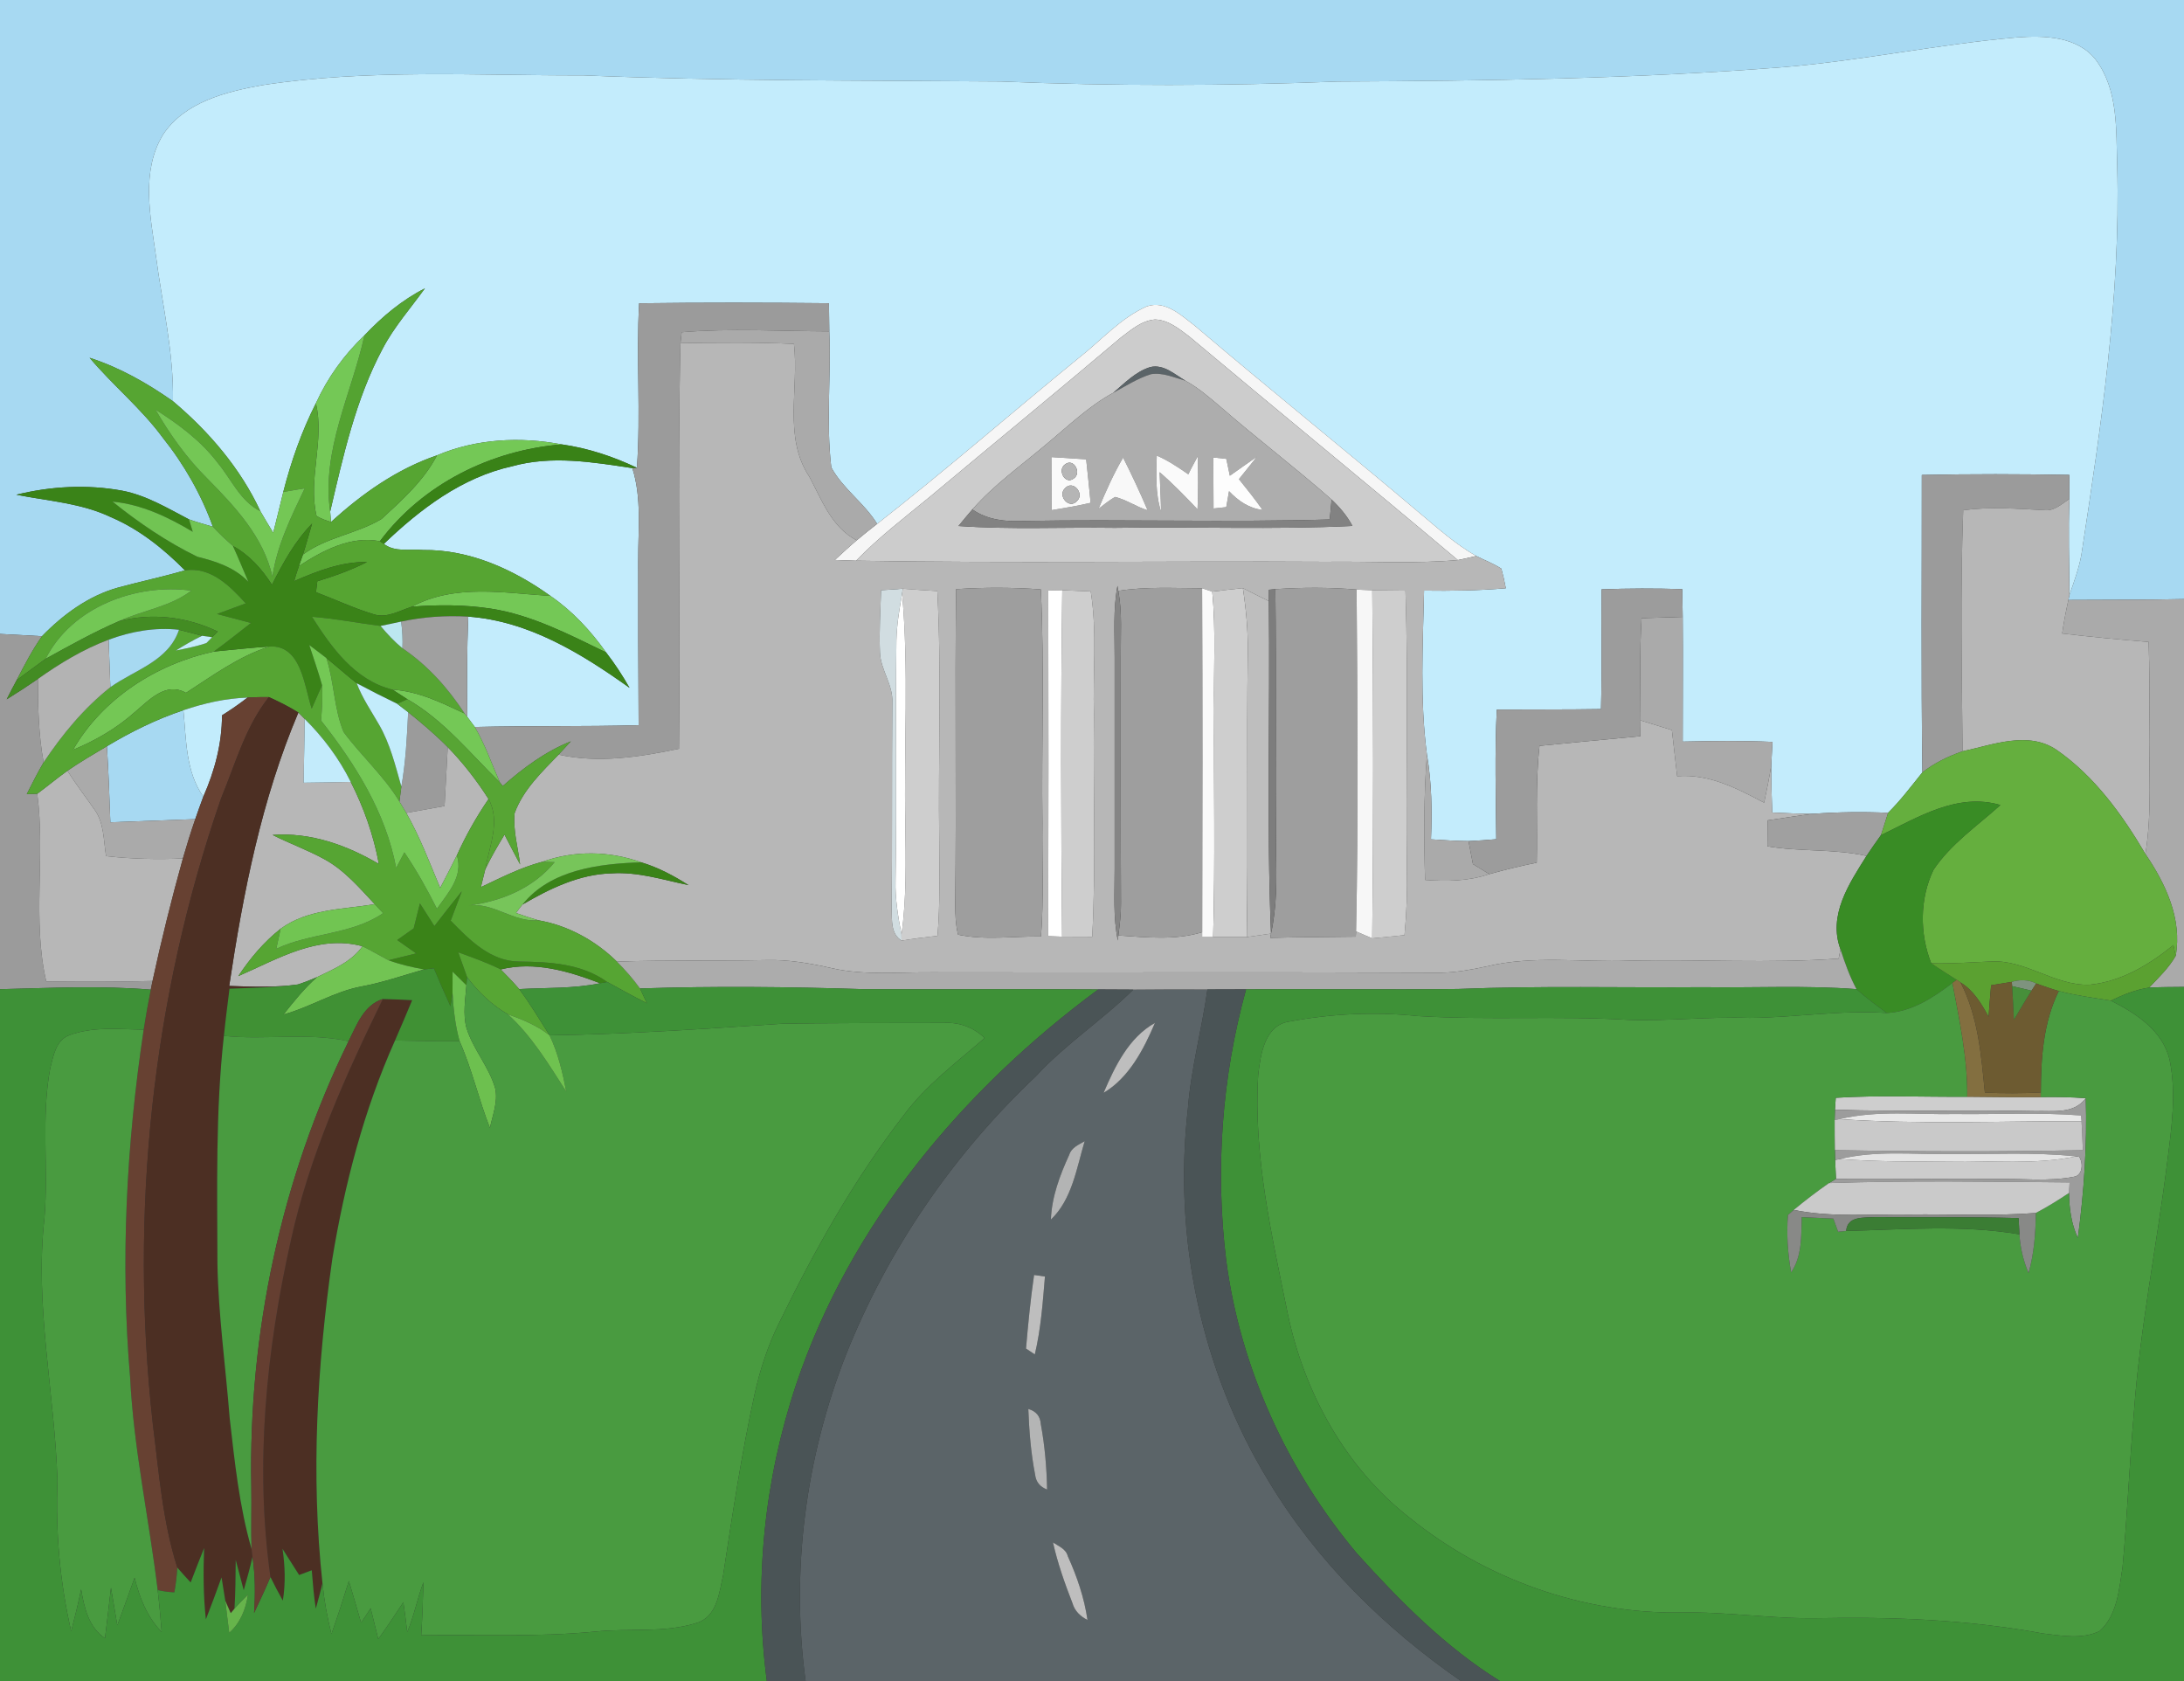 <?xml version="1.0" encoding="UTF-8" ?>
<!DOCTYPE svg PUBLIC "-//W3C//DTD SVG 1.1//EN" "http://www.w3.org/Graphics/SVG/1.1/DTD/svg11.dtd">
<svg width="382pt" height="294pt" viewBox="0 0 382 294" version="1.1" xmlns="http://www.w3.org/2000/svg">
<rect x="0" y="0" width="382" height="294" fill="#333333" stroke="none"/>
<g id="#a7d9f2ff">
<path fill="#a7d9f2" opacity="1.00" d=" M 0.00 0.00 L 382.00 0.00 L 382.00 104.77 C 375.26 104.93 368.52 104.88 361.78 104.93 L 361.96 104.08 C 362.75 101.76 363.62 99.45 364.05 97.03 C 367.49 74.53 370.93 51.87 370.32 29.04 C 370.10 22.75 370.55 15.73 366.55 10.43 C 363.32 6.33 357.57 6.19 352.80 6.54 C 339.14 7.72 325.67 10.60 312.00 11.74 C 286.05 13.79 260.00 14.14 233.98 14.26 C 214.34 15.03 194.66 15.07 175.02 14.25 C 150.68 14.04 126.32 14.20 102.00 13.18 C 83.30 13.23 64.46 12.04 45.89 14.89 C 39.54 16.05 32.34 17.80 28.53 23.52 C 24.63 29.91 26.29 37.75 27.27 44.72 C 28.37 53.18 30.41 61.59 30.25 70.17 C 25.75 67.01 20.92 64.26 15.67 62.57 C 19.75 67.40 24.71 71.44 28.47 76.55 C 32.21 81.23 35.20 86.48 37.24 92.12 C 35.83 91.72 34.43 91.31 33.05 90.83 C 29.29 88.87 25.58 86.61 21.35 85.81 C 15.23 84.69 8.89 85.03 2.86 86.52 C 8.42 87.63 14.24 87.97 19.43 90.46 C 24.37 92.57 28.59 95.96 32.35 99.74 C 28.49 100.88 24.54 101.70 20.65 102.76 C 15.48 104.20 11.04 107.47 7.34 111.27 C 4.89 111.12 2.45 111.00 0.00 110.87 L 0.00 0.00 Z" />
<path fill="#a7d9f2" opacity="1.00" d=" M 18.70 130.51 C 22.94 127.97 27.39 125.77 32.08 124.21 C 32.59 129.34 32.45 134.92 35.56 139.33 C 35.07 140.63 34.61 141.94 34.15 143.26 C 29.20 143.43 24.25 143.63 19.30 143.81 C 19.14 139.37 18.98 134.94 18.70 130.51 Z" />
</g>
<g id="#c3ecfcff">
<path fill="#c3ecfc" opacity="1.00" d=" M 352.80 6.54 C 357.57 6.19 363.32 6.33 366.55 10.43 C 370.55 15.73 370.10 22.75 370.32 29.04 C 370.93 51.87 367.49 74.53 364.05 97.03 C 363.62 99.45 362.75 101.76 361.96 104.08 C 361.93 98.47 361.73 92.86 361.96 87.25 C 361.96 85.85 361.96 84.45 361.95 83.06 C 353.35 82.90 344.74 82.88 336.14 83.07 C 336.16 100.41 336.01 117.75 336.24 135.08 C 334.30 137.49 332.44 139.97 330.24 142.15 C 325.89 141.96 321.54 142.01 317.21 142.32 C 314.79 142.33 312.39 142.21 309.98 142.11 C 309.89 139.34 309.77 136.58 309.81 133.81 C 309.88 132.46 309.95 131.11 310.02 129.75 C 304.79 129.52 299.55 129.59 294.32 129.70 C 294.31 122.43 294.39 115.16 294.32 107.89 C 294.30 106.27 294.27 104.65 294.24 103.03 C 289.53 102.89 284.82 102.89 280.12 103.07 C 280.06 110.05 280.21 117.03 280.03 124.01 C 273.95 124.11 267.88 124.06 261.80 124.10 C 261.43 131.66 261.63 139.22 261.71 146.77 C 260.09 146.90 258.48 147.03 256.86 147.10 C 254.67 147.08 252.48 146.93 250.29 146.79 C 250.50 141.83 250.42 136.85 249.58 131.95 C 248.33 122.45 248.87 112.84 249.08 103.29 C 253.85 103.36 258.62 103.28 263.38 102.88 C 263.17 101.73 262.91 100.58 262.60 99.45 C 261.21 98.56 259.67 97.97 258.20 97.24 C 254.58 95.17 251.47 92.37 248.28 89.70 C 235.27 78.70 221.98 68.02 209.00 56.98 C 206.63 55.17 203.83 52.47 200.59 53.58 C 195.97 55.63 192.58 59.56 188.65 62.63 C 176.87 72.25 165.40 82.25 153.42 91.62 C 151.18 87.97 147.41 85.48 145.40 81.74 C 144.46 73.86 145.38 65.87 145.05 57.95 C 145.03 56.31 145.01 54.67 144.99 53.03 C 133.92 52.92 122.86 52.90 111.79 53.04 C 111.25 62.62 112.10 72.24 111.40 81.81 C 107.24 79.83 102.83 78.37 98.26 77.72 C 90.99 76.34 83.31 76.72 76.44 79.63 C 69.43 82.02 63.32 86.34 57.90 91.29 C 57.86 90.83 57.78 89.92 57.75 89.47 C 60.03 79.75 62.20 69.83 66.94 60.96 C 68.95 57.14 71.82 53.91 74.32 50.43 C 70.31 52.47 66.83 55.39 63.75 58.65 C 60.18 62.03 57.29 66.06 55.25 70.53 C 52.75 75.45 50.92 80.69 49.55 86.03 C 48.96 88.41 48.40 90.80 47.79 93.17 C 47.03 91.92 46.27 90.67 45.54 89.40 C 42.04 81.88 36.55 75.48 30.25 70.17 C 30.41 61.59 28.37 53.18 27.27 44.72 C 26.29 37.75 24.63 29.91 28.53 23.52 C 32.34 17.80 39.54 16.05 45.89 14.89 C 64.46 12.04 83.30 13.23 102.00 13.18 C 126.32 14.20 150.68 14.04 175.02 14.25 C 194.66 15.07 214.34 15.03 233.98 14.26 C 260.00 14.14 286.05 13.79 312.00 11.74 C 325.67 10.60 339.14 7.72 352.80 6.54 Z" />
<path fill="#c3ecfc" opacity="1.00" d=" M 89.55 81.55 C 96.48 79.62 103.65 80.81 110.60 81.87 C 112.27 87.09 111.60 92.62 111.63 98.00 C 111.62 107.61 111.63 117.22 111.70 126.83 C 102.15 127.09 92.60 126.91 83.05 127.14 C 82.72 126.70 82.06 125.82 81.73 125.37 C 81.65 119.53 81.67 113.68 81.90 107.84 C 92.48 108.61 101.70 114.29 110.11 120.29 C 108.88 118.13 107.53 116.06 106.01 114.10 C 103.32 110.31 100.13 106.86 96.28 104.22 C 89.80 99.57 82.12 96.09 74.01 96.19 C 71.72 95.97 69.10 96.63 67.14 95.12 C 73.49 89.03 80.79 83.49 89.55 81.55 Z" />
</g>
<g id="#54a331ff">
<path fill="#54a331" opacity="1.00" d=" M 63.75 58.65 C 66.83 55.39 70.31 52.47 74.32 50.43 C 71.82 53.91 68.95 57.14 66.94 60.96 C 62.20 69.83 60.03 79.75 57.75 89.47 C 56.19 78.80 61.51 68.83 63.75 58.65 Z" />
</g>
<g id="#9b9b9bff">
<path fill="#9b9b9b" opacity="1.00" d=" M 111.79 53.04 C 122.86 52.90 133.92 52.92 144.99 53.03 C 145.01 54.67 145.03 56.31 145.05 57.95 C 136.45 57.92 127.82 57.39 119.23 58.10 C 119.18 58.58 119.07 59.53 119.02 60.01 C 118.47 83.65 119.02 107.31 118.76 130.95 C 111.86 132.40 104.70 133.51 97.70 131.98 C 98.43 131.21 99.14 130.43 99.85 129.65 C 95.39 131.43 91.52 134.31 87.94 137.46 L 87.44 136.85 C 86.01 133.60 84.85 130.21 83.05 127.14 C 92.60 126.91 102.15 127.09 111.70 126.83 C 111.63 117.22 111.62 107.61 111.63 98.00 C 111.60 92.62 112.27 87.09 110.60 81.87 L 111.40 81.81 C 112.10 72.24 111.25 62.62 111.79 53.04 Z" />
<path fill="#9b9b9b" opacity="1.00" d=" M 336.14 83.07 C 344.74 82.88 353.35 82.90 361.95 83.06 C 361.96 84.45 361.96 85.85 361.96 87.25 C 360.62 88.12 359.30 89.43 357.56 89.22 C 352.84 88.98 348.10 88.59 343.38 89.23 C 342.86 103.27 343.14 117.34 343.27 131.39 C 340.76 132.26 338.34 133.43 336.24 135.08 C 336.01 117.75 336.16 100.41 336.14 83.07 Z" />
<path fill="#9b9b9b" opacity="1.00" d=" M 0.00 110.87 C 2.45 111.00 4.89 111.12 7.34 111.27 C 5.63 113.69 4.27 116.33 2.91 118.96 C 2.31 120.06 1.74 121.18 1.17 122.30 C 3.02 121.16 4.84 119.97 6.63 118.74 C 6.63 123.62 6.74 128.52 7.63 133.33 C 6.57 135.13 5.63 137.01 4.68 138.88 C 5.14 138.87 6.06 138.84 6.52 138.82 C 7.96 149.72 5.60 160.86 8.09 171.64 C 14.29 171.71 20.49 171.73 26.68 171.56 C 26.60 171.94 26.45 172.70 26.37 173.08 C 17.59 172.34 8.79 172.79 0.00 173.00 L 0.00 110.87 Z" />
<path fill="#9b9b9b" opacity="1.00" d=" M 71.39 124.55 C 73.79 126.47 76.14 128.47 78.31 130.66 C 78.12 134.10 77.94 137.53 77.76 140.97 C 75.53 141.37 73.30 141.77 71.06 142.17 C 70.76 141.67 70.16 140.67 69.86 140.17 C 69.95 139.52 70.12 138.22 70.20 137.57 C 70.96 133.27 71.19 128.90 71.39 124.55 Z" />
</g>
<g id="#f6f6f6ff">
<path fill="#f6f6f6" opacity="1.00" d=" M 200.59 53.58 C 203.83 52.47 206.63 55.17 209.00 56.98 C 221.98 68.02 235.27 78.70 248.28 89.70 C 251.47 92.37 254.58 95.17 258.20 97.24 C 257.13 97.50 256.06 97.73 254.99 97.95 C 239.42 84.84 223.66 71.97 208.06 58.89 C 206.27 57.54 204.36 55.94 202.01 55.88 C 199.68 56.07 197.82 57.70 196.03 59.05 C 185.01 68.39 173.82 77.53 162.75 86.80 C 158.32 90.44 153.74 93.93 149.74 98.06 C 148.50 98.02 147.26 97.97 146.02 97.93 C 147.28 96.77 148.54 95.60 149.84 94.50 C 151.01 93.51 152.21 92.56 153.42 91.62 C 165.40 82.25 176.87 72.25 188.65 62.63 C 192.58 59.56 195.97 55.63 200.59 53.58 Z" />
</g>
<g id="#ccccccff">
<path fill="#cccccc" opacity="1.00" d=" M 196.03 59.05 C 197.82 57.70 199.68 56.07 202.01 55.88 C 204.36 55.94 206.27 57.54 208.06 58.89 C 223.66 71.97 239.42 84.84 254.99 97.95 C 247.34 98.62 239.66 98.15 232.00 98.25 C 204.58 98.09 177.15 98.52 149.74 98.06 C 153.74 93.93 158.32 90.44 162.75 86.80 C 173.82 77.53 185.01 68.39 196.03 59.05 M 194.71 68.70 C 190.29 71.11 186.69 74.67 182.83 77.84 C 178.50 81.50 173.83 84.81 170.07 89.10 C 169.25 90.05 168.44 91.01 167.65 91.99 C 176.76 92.63 185.89 92.18 195.00 92.31 C 208.85 92.08 222.72 92.65 236.55 91.98 C 235.63 90.23 234.34 88.72 232.91 87.37 C 226.64 81.84 219.96 76.79 213.66 71.31 C 211.65 69.61 209.66 67.85 207.34 66.58 C 205.47 65.49 203.53 63.64 201.19 64.20 C 198.62 64.99 196.71 67.01 194.71 68.70 Z" />
<path fill="#cccccc" opacity="1.00" d=" M 363.14 202.24 L 363.67 202.32 C 364.39 203.38 364.30 205.56 362.76 205.80 C 358.23 206.69 353.58 206.08 349.00 206.18 C 339.71 206.23 330.42 206.09 321.13 206.17 C 321.09 205.34 321.02 203.68 320.98 202.85 L 321.80 202.71 C 328.19 203.16 334.60 203.19 341.00 203.09 C 348.38 202.95 355.84 203.76 363.14 202.24 Z" />
</g>
<g id="#aaaaaaff">
<path fill="#aaaaaa" opacity="1.00" d=" M 119.23 58.10 C 127.82 57.39 136.45 57.92 145.05 57.95 C 145.38 65.87 144.46 73.86 145.40 81.74 C 147.41 85.48 151.18 87.97 153.42 91.62 C 152.21 92.56 151.01 93.51 149.84 94.50 C 145.45 92.21 143.76 87.47 141.56 83.37 C 136.96 76.46 139.78 67.86 138.87 60.14 C 132.26 59.84 125.64 59.92 119.02 60.01 C 119.07 59.53 119.18 58.58 119.23 58.10 Z" />
<path fill="#aaaaaa" opacity="1.00" d=" M 360.69 110.79 C 360.97 108.82 361.35 106.87 361.78 104.93 C 368.52 104.88 375.26 104.93 382.00 104.77 L 382.00 172.60 C 379.96 172.62 377.93 172.62 375.90 172.72 C 377.56 170.97 379.35 169.28 380.55 167.16 C 381.70 160.71 378.78 154.54 375.25 149.35 C 376.45 141.95 375.81 134.45 375.93 127.00 C 376.00 122.09 375.97 117.18 375.82 112.27 C 370.77 111.86 365.72 111.39 360.69 110.79 Z" />
<path fill="#aaaaaa" opacity="1.00" d=" M 287.13 108.11 C 289.52 108.04 291.92 107.96 294.32 107.89 C 294.39 115.16 294.31 122.43 294.32 129.70 C 299.55 129.59 304.79 129.52 310.02 129.75 C 309.95 131.11 309.88 132.46 309.81 133.81 C 309.48 136.02 309.01 138.20 308.56 140.38 C 303.80 137.87 298.93 135.31 293.35 135.75 C 293.05 133.06 292.74 130.37 292.43 127.68 C 290.60 127.12 288.77 126.56 286.95 125.99 C 286.94 120.03 286.75 114.07 287.13 108.11 Z" />
<path fill="#aaaaaa" opacity="1.00" d=" M 11.79 134.80 C 14.03 133.26 16.37 131.89 18.70 130.51 C 18.98 134.94 19.14 139.37 19.30 143.81 C 24.25 143.63 29.20 143.43 34.15 143.26 C 33.37 145.53 32.65 147.83 31.99 150.13 C 27.50 150.34 23.01 150.21 18.55 149.73 C 18.10 146.95 18.23 143.86 16.47 141.50 C 14.91 139.27 13.24 137.11 11.79 134.80 Z" />
<path fill="#aaaaaa" opacity="1.00" d=" M 249.26 153.89 C 249.04 146.57 249.03 139.25 249.58 131.95 C 250.42 136.85 250.50 141.83 250.29 146.79 C 252.48 146.93 254.67 147.08 256.86 147.10 C 257.11 148.44 257.37 149.78 257.63 151.12 C 258.35 151.56 259.78 152.43 260.49 152.87 C 256.88 154.11 253.02 154.18 249.26 153.89 Z" />
<path fill="#aaaaaa" opacity="1.00" d=" M 87.58 169.54 C 93.53 168.08 99.43 169.84 104.97 171.96 C 100.31 172.92 95.53 172.72 90.81 172.98 C 89.78 171.79 88.70 170.65 87.58 169.54 Z" />
</g>
<g id="#74c856ff">
<path fill="#74c856" opacity="1.00" d=" M 55.25 70.53 C 57.29 66.06 60.18 62.03 63.75 58.65 C 61.51 68.83 56.19 78.80 57.75 89.47 C 57.78 89.92 57.86 90.83 57.90 91.29 C 57.02 91.03 56.16 90.71 55.37 90.25 C 53.82 83.73 56.82 77.08 55.25 70.53 Z" />
<path fill="#74c856" opacity="1.00" d=" M 76.44 79.63 C 83.31 76.72 90.99 76.34 98.26 77.72 C 85.91 78.72 73.93 84.64 66.45 94.65 C 61.35 93.66 56.41 96.29 52.28 99.00 C 52.46 98.49 52.81 97.48 52.99 96.98 C 57.12 93.93 62.43 93.36 66.76 90.75 C 70.36 87.43 74.15 84.04 76.44 79.63 Z" />
<path fill="#74c856" opacity="1.00" d=" M 72.06 106.10 C 79.58 102.07 88.20 103.72 96.28 104.22 C 100.13 106.86 103.32 110.31 106.01 114.10 C 99.52 110.96 92.98 107.53 85.78 106.43 C 81.24 105.75 76.63 105.74 72.06 106.10 Z" />
<path fill="#74c856" opacity="1.00" d=" M 68.65 120.61 C 73.16 120.88 77.25 122.90 81.27 124.79 L 81.73 125.37 C 82.06 125.82 82.72 126.70 83.05 127.14 C 84.85 130.21 86.01 133.60 87.44 136.85 C 82.25 131.78 77.63 125.94 71.24 122.28 C 70.59 121.86 69.30 121.02 68.65 120.61 Z" />
</g>
<g id="#b7b7b7ff">
<path fill="#b7b7b7" opacity="1.00" d=" M 119.02 60.01 C 125.64 59.92 132.26 59.84 138.87 60.14 C 139.78 67.86 136.96 76.46 141.56 83.37 C 143.76 87.47 145.45 92.21 149.84 94.50 C 148.54 95.60 147.28 96.77 146.02 97.93 C 147.26 97.97 148.50 98.02 149.74 98.06 C 177.15 98.52 204.58 98.09 232.00 98.25 C 239.66 98.15 247.34 98.62 254.99 97.95 C 256.06 97.73 257.13 97.50 258.20 97.24 C 259.67 97.97 261.21 98.56 262.60 99.45 C 262.91 100.58 263.17 101.73 263.38 102.88 C 258.62 103.28 253.85 103.36 249.08 103.29 C 248.87 112.84 248.33 122.45 249.58 131.95 C 249.03 139.25 249.04 146.57 249.26 153.89 C 253.02 154.18 256.88 154.11 260.49 152.87 C 263.23 152.11 266.00 151.43 268.79 150.87 C 268.94 144.06 268.51 137.23 269.27 130.44 C 275.15 129.86 281.03 129.30 286.92 128.75 C 286.93 128.06 286.94 126.68 286.95 125.99 C 288.77 126.56 290.60 127.12 292.43 127.68 C 292.74 130.37 293.05 133.06 293.35 135.75 C 298.93 135.31 303.80 137.87 308.56 140.38 C 309.01 138.20 309.48 136.02 309.81 133.81 C 309.77 136.58 309.89 139.34 309.98 142.11 C 312.39 142.21 314.79 142.33 317.21 142.32 C 314.51 142.64 311.84 143.09 309.16 143.47 C 309.14 144.98 309.13 146.50 309.13 148.01 C 314.87 148.99 320.77 148.41 326.47 149.69 C 323.43 154.53 319.70 160.07 321.92 166.03 C 321.84 166.44 321.67 167.25 321.59 167.65 C 309.42 168.53 297.19 167.74 285.00 168.01 C 276.67 168.34 268.20 167.03 260.00 169.02 C 257.38 169.59 254.72 170.06 252.03 170.12 C 222.35 169.99 192.67 170.11 163.00 170.05 C 157.17 170.00 151.25 170.62 145.51 169.33 C 141.73 168.47 137.89 167.80 134.00 167.91 C 125.30 168.08 116.60 167.89 107.90 168.17 C 104.13 164.48 99.36 161.85 94.15 160.94 C 92.83 160.55 91.54 160.14 90.26 159.67 C 90.61 159.15 90.99 158.66 91.39 158.19 C 96.15 155.41 101.34 152.88 106.97 152.74 C 111.57 152.44 115.99 153.87 120.43 154.80 C 117.84 153.15 115.10 151.69 112.15 150.81 C 106.57 148.79 100.43 148.71 94.84 150.72 C 91.08 151.71 87.61 153.50 84.11 155.15 C 84.36 154.11 84.61 153.07 84.88 152.03 C 85.87 149.94 87.05 147.94 88.24 145.97 C 89.14 147.71 90.04 149.45 90.97 151.18 C 90.61 148.20 89.71 145.23 90.01 142.21 C 91.50 138.12 94.75 135.04 97.70 131.98 C 104.70 133.51 111.86 132.40 118.76 130.95 C 119.02 107.31 118.47 83.65 119.02 60.01 M 154.11 103.23 C 153.99 106.84 153.76 110.44 153.91 114.05 C 154.00 117.16 156.27 119.77 156.07 122.94 C 155.98 134.97 156.07 147.00 155.96 159.03 C 156.03 160.96 155.79 163.32 157.69 164.50 C 159.78 164.16 161.88 163.90 163.98 163.67 C 164.45 158.12 164.30 152.55 164.28 146.99 C 164.08 132.46 164.71 117.90 163.95 103.37 C 161.93 103.25 159.91 103.11 157.89 102.96 C 156.62 103.05 155.36 103.14 154.11 103.23 M 167.23 103.04 C 167.01 121.37 167.30 139.70 167.08 158.03 C 167.08 159.85 167.14 161.68 167.57 163.46 C 172.33 164.47 177.25 163.72 182.08 163.78 C 182.60 157.19 182.25 150.59 182.33 144.00 C 182.15 130.36 182.70 116.70 182.05 103.08 C 177.12 102.72 172.16 102.71 167.23 103.04 M 183.35 103.28 C 183.40 123.43 183.40 143.57 183.34 163.71 C 183.95 163.73 185.17 163.78 185.77 163.81 C 187.53 163.81 189.28 163.82 191.04 163.83 C 191.74 150.90 191.16 137.94 191.34 125.00 C 191.12 117.81 191.93 110.57 190.78 103.43 C 189.11 103.36 187.45 103.29 185.80 103.22 C 185.19 103.23 183.96 103.27 183.35 103.28 M 195.46 102.45 C 194.67 106.59 194.98 110.81 194.96 115.00 C 194.97 127.33 194.97 139.67 194.96 152.00 C 194.97 156.16 194.67 160.37 195.52 164.48 L 195.61 163.60 C 200.49 163.92 205.51 164.48 210.27 163.03 L 210.27 163.88 C 210.75 163.88 211.71 163.88 212.19 163.88 C 214.14 163.88 216.10 163.88 218.07 163.88 C 219.48 163.68 220.89 163.48 222.31 163.28 L 222.17 164.02 C 227.16 163.89 232.15 163.87 237.14 163.81 L 237.19 162.89 C 238.12 163.30 239.06 163.70 240.01 164.11 C 241.89 163.92 243.77 163.73 245.66 163.55 C 246.03 159.71 246.17 155.85 246.08 152.00 C 245.86 135.77 246.36 119.53 245.83 103.30 C 243.89 103.28 241.96 103.26 240.02 103.24 C 239.34 103.21 237.96 103.14 237.28 103.11 C 232.55 102.71 227.80 102.72 223.07 103.04 L 221.94 103.14 C 221.93 103.64 221.93 104.62 221.93 105.12 C 220.41 104.38 218.90 103.63 217.39 102.86 C 215.60 103.04 213.82 103.24 212.03 103.47 C 211.59 103.32 210.71 103.03 210.26 102.88 C 205.37 102.87 200.46 102.57 195.60 103.34 L 195.46 102.45 Z" />
<path fill="#b7b7b7" opacity="1.00" d=" M 357.56 89.22 C 359.30 89.43 360.62 88.12 361.96 87.25 C 361.73 92.86 361.93 98.47 361.96 104.08 L 361.78 104.93 C 361.35 106.87 360.97 108.82 360.69 110.79 C 365.72 111.39 370.77 111.86 375.82 112.27 C 375.97 117.18 376.00 122.09 375.93 127.00 C 375.81 134.45 376.45 141.95 375.25 149.35 C 371.20 142.47 366.36 135.77 359.75 131.17 C 354.74 127.75 348.57 130.27 343.27 131.39 C 343.14 117.34 342.86 103.27 343.38 89.23 C 348.10 88.59 352.84 88.98 357.56 89.22 Z" />
<path fill="#b7b7b7" opacity="1.00" d=" M 52.19 124.61 C 52.47 124.89 53.01 125.44 53.29 125.72 C 53.28 129.44 53.14 133.17 53.11 136.89 C 55.86 136.86 58.60 136.82 61.35 136.75 C 63.65 141.28 65.35 146.10 66.27 151.10 C 60.64 147.79 54.30 145.53 47.67 146.02 C 50.66 147.53 53.82 148.66 56.76 150.28 C 60.25 152.19 62.86 155.27 65.54 158.13 C 59.96 159.06 53.86 158.94 49.09 162.42 C 46.15 164.73 43.74 167.61 41.68 170.71 C 48.53 167.76 55.62 163.36 63.40 165.49 C 61.47 168.20 58.36 169.48 55.46 170.88 C 54.36 171.37 53.24 171.80 52.10 172.17 C 48.12 172.74 44.09 172.57 40.09 172.43 C 42.53 156.16 45.74 139.82 52.19 124.61 Z" />
<path fill="#b7b7b7" opacity="1.00" d=" M 78.31 130.66 C 81.00 133.43 83.38 136.49 85.45 139.74 C 83.32 142.86 81.46 146.15 79.91 149.59 C 78.96 151.51 77.98 153.40 76.99 155.29 C 75.14 150.86 73.44 146.35 71.06 142.17 C 73.30 141.77 75.53 141.37 77.76 140.97 C 77.94 137.53 78.12 134.10 78.31 130.66 Z" />
<path fill="#b7b7b7" opacity="1.00" d=" M 6.52 138.82 C 8.30 137.51 9.99 136.09 11.79 134.80 C 13.24 137.11 14.91 139.27 16.47 141.50 C 18.23 143.86 18.10 146.95 18.55 149.73 C 23.01 150.21 27.50 150.34 31.99 150.13 C 30.01 157.22 28.24 164.37 26.68 171.56 C 20.49 171.73 14.29 171.71 8.09 171.64 C 5.60 160.86 7.96 149.72 6.52 138.82 Z" />
</g>
<g id="#56a532ff">
<path fill="#56a532" opacity="1.00" d=" M 15.67 62.57 C 20.92 64.26 25.75 67.01 30.25 70.17 C 36.55 75.48 42.04 81.88 45.54 89.40 C 42.02 87.65 40.48 83.83 38.08 80.95 C 35.16 77.10 31.24 74.19 27.19 71.63 C 29.73 76.00 32.68 80.16 36.29 83.72 C 41.12 88.63 46.11 93.92 47.65 100.87 C 48.45 95.36 50.94 90.37 53.30 85.40 C 52.05 85.61 50.80 85.82 49.55 86.03 C 50.92 80.69 52.75 75.45 55.25 70.53 C 56.82 77.08 53.82 83.73 55.37 90.25 C 56.16 90.71 57.02 91.03 57.90 91.29 C 63.32 86.34 69.43 82.02 76.44 79.63 C 74.15 84.04 70.36 87.43 66.76 90.75 C 62.43 93.36 57.12 93.93 52.99 96.98 C 53.57 95.18 54.05 93.36 54.59 91.56 C 51.58 94.65 49.50 98.45 47.57 102.27 C 45.82 99.52 43.62 97.06 40.74 95.48 C 39.52 94.42 38.33 93.32 37.24 92.12 C 35.20 86.48 32.21 81.23 28.47 76.55 C 24.71 71.44 19.75 67.40 15.67 62.57 Z" />
<path fill="#56a532" opacity="1.00" d=" M 52.28 99.00 C 56.41 96.29 61.35 93.66 66.45 94.65 L 67.14 95.12 C 69.10 96.63 71.72 95.97 74.01 96.19 C 82.12 96.09 89.80 99.57 96.28 104.22 C 88.20 103.72 79.58 102.07 72.06 106.10 C 69.90 106.76 67.66 108.20 65.34 107.42 C 61.89 106.39 58.63 104.83 55.27 103.57 C 55.33 103.09 55.44 102.13 55.50 101.66 C 58.48 100.74 61.42 99.71 64.20 98.29 C 59.71 98.22 55.50 99.87 51.45 101.63 C 51.71 100.75 51.97 99.86 52.28 99.00 Z" />
<path fill="#56a532" opacity="1.00" d=" M 57.09 115.09 C 58.88 116.52 60.58 118.07 62.39 119.49 C 63.35 122.06 64.92 124.33 66.28 126.70 C 68.23 130.06 69.15 133.87 70.20 137.57 C 70.12 138.22 69.95 139.52 69.86 140.17 C 67.15 135.70 63.19 132.20 60.10 128.03 C 58.40 123.93 58.46 119.31 57.09 115.09 Z" />
</g>
<g id="#5b6468ff">
<path fill="#5b6468" opacity="1.00" d=" M 194.71 68.70 C 196.71 67.01 198.62 64.99 201.19 64.20 C 203.53 63.64 205.47 65.49 207.34 66.58 C 205.38 66.04 203.37 65.10 201.31 65.44 C 198.95 66.18 196.86 67.53 194.71 68.70 Z" />
<path fill="#5b6468" opacity="1.00" d=" M 198.22 173.07 C 202.54 173.03 206.86 173.01 211.19 173.04 C 210.22 180.04 208.30 186.88 207.77 193.94 C 205.19 216.41 210.10 239.75 221.91 259.07 C 230.32 273.07 242.17 284.74 255.55 294.00 L 140.91 294.00 C 138.30 274.81 140.89 254.99 147.95 236.98 C 155.28 218.54 166.78 201.82 181.20 188.21 C 186.37 182.59 192.81 178.41 198.22 173.07 M 193.03 191.12 C 197.46 188.51 200.05 183.50 202.01 178.90 C 197.45 181.42 195.00 186.51 193.03 191.12 M 187.02 201.96 C 185.38 205.53 183.96 209.31 183.81 213.29 C 187.53 209.74 188.30 204.30 189.72 199.58 C 188.68 200.20 187.41 200.68 187.02 201.96 M 180.87 222.98 C 180.24 227.25 179.83 231.55 179.46 235.85 C 179.84 236.10 180.62 236.62 181.00 236.87 C 182.06 232.40 182.39 227.81 182.77 223.25 C 182.30 223.18 181.35 223.05 180.87 222.98 M 179.86 246.41 C 180.01 250.26 180.31 254.12 181.05 257.90 C 181.20 259.17 181.90 260.04 183.15 260.50 C 183.07 256.67 182.75 252.84 182.05 249.08 C 181.96 247.69 181.23 246.80 179.86 246.41 M 184.18 269.76 C 184.99 273.40 186.24 276.92 187.59 280.39 C 187.97 281.74 188.98 282.70 190.21 283.31 C 189.65 279.44 188.38 275.72 186.77 272.17 C 186.44 270.87 185.18 270.43 184.18 269.76 Z" />
</g>
<g id="#adadadff">
<path fill="#adadad" opacity="1.00" d=" M 201.31 65.44 C 203.37 65.10 205.38 66.04 207.34 66.58 C 209.66 67.85 211.65 69.61 213.66 71.31 C 219.96 76.79 226.64 81.84 232.91 87.37 C 232.79 88.52 232.68 89.68 232.58 90.85 C 214.72 91.37 196.85 90.79 178.99 91.11 C 175.89 91.27 172.69 90.92 170.07 89.10 C 173.83 84.81 178.50 81.50 182.83 77.84 C 186.69 74.67 190.29 71.11 194.71 68.70 C 196.86 67.53 198.95 66.18 201.31 65.44 M 183.90 79.94 C 183.91 83.03 183.92 86.13 183.94 89.22 C 186.22 88.84 188.51 88.46 190.76 87.94 C 190.51 85.40 190.26 82.86 189.98 80.33 C 187.95 80.20 185.92 80.07 183.90 79.94 M 192.14 88.98 C 193.07 88.26 194.00 87.52 195.02 86.91 C 197.04 87.39 198.75 88.65 200.73 89.24 C 199.40 86.12 197.97 83.05 196.44 80.03 C 194.76 82.89 193.42 85.93 192.14 88.98 M 202.33 79.67 C 202.23 82.95 202.06 86.31 203.08 89.48 C 203.04 87.18 202.90 84.88 202.83 82.58 C 205.18 84.61 207.33 86.84 209.46 89.08 C 209.59 85.99 209.58 82.90 209.49 79.81 C 208.95 80.86 208.34 81.88 207.85 82.95 C 206.09 81.73 204.30 80.54 202.33 79.67 M 212.22 80.01 C 212.23 82.98 212.24 85.96 212.26 88.93 C 212.81 88.87 213.92 88.75 214.48 88.69 C 214.60 87.99 214.85 86.60 214.97 85.90 C 216.56 87.59 218.47 88.91 220.83 89.18 C 219.53 87.33 218.12 85.56 216.70 83.80 C 217.75 82.49 218.81 81.19 219.85 79.87 C 218.26 80.96 216.69 82.09 215.11 83.20 C 214.96 82.46 214.65 80.99 214.49 80.25 C 213.92 80.19 212.79 80.07 212.22 80.01 Z" />
</g>
<g id="#74c755ff">
<path fill="#74c755" opacity="1.00" d=" M 27.19 71.63 C 31.24 74.19 35.16 77.10 38.08 80.95 C 40.48 83.83 42.02 87.65 45.54 89.40 C 46.27 90.67 47.03 91.92 47.79 93.17 C 48.40 90.80 48.96 88.41 49.55 86.03 C 50.80 85.82 52.05 85.61 53.30 85.40 C 50.94 90.37 48.45 95.36 47.65 100.87 C 46.11 93.92 41.12 88.63 36.29 83.72 C 32.68 80.16 29.73 76.00 27.19 71.63 Z" />
<path fill="#74c755" opacity="1.00" d=" M 37.40 113.95 C 40.65 113.62 43.90 113.29 47.16 113.06 C 41.78 114.76 37.21 118.15 32.53 121.17 C 28.95 119.17 26.08 122.46 23.55 124.56 C 20.38 127.39 16.68 129.52 12.77 131.14 C 17.95 122.15 27.38 116.12 37.40 113.95 Z" />
</g>
<g id="#398217ff">
<path fill="#398217" opacity="1.00" d=" M 66.45 94.65 C 73.93 84.64 85.91 78.72 98.26 77.72 C 102.83 78.37 107.24 79.83 111.40 81.81 L 110.60 81.87 C 103.65 80.81 96.48 79.62 89.55 81.55 C 80.79 83.49 73.49 89.03 67.14 95.12 L 66.45 94.65 Z" />
</g>
<g id="#fafafaff">
<path fill="#fafafa" opacity="1.00" d=" M 183.90 79.94 C 185.92 80.07 187.95 80.20 189.98 80.33 C 190.26 82.86 190.51 85.40 190.76 87.94 C 188.51 88.46 186.22 88.84 183.94 89.22 C 183.92 86.13 183.91 83.03 183.90 79.94 M 186.28 81.22 C 184.88 82.18 186.31 84.87 187.82 83.67 C 189.24 82.71 187.79 80.02 186.28 81.22 M 186.29 85.39 C 184.89 86.70 187.03 89.17 188.39 87.60 C 189.76 86.30 187.63 83.87 186.29 85.39 Z" />
<path fill="#fafafa" opacity="1.00" d=" M 202.33 79.67 C 204.30 80.54 206.09 81.73 207.85 82.95 C 208.34 81.88 208.95 80.86 209.49 79.81 C 209.58 82.90 209.59 85.99 209.46 89.08 C 207.33 86.84 205.18 84.61 202.83 82.58 C 202.90 84.88 203.04 87.18 203.08 89.48 C 202.06 86.31 202.23 82.95 202.33 79.67 Z" />
<path fill="#fafafa" opacity="1.00" d=" M 210.26 102.88 C 210.71 103.03 211.59 103.32 212.03 103.47 C 212.70 110.29 212.25 117.16 212.36 124.00 C 212.27 137.29 212.57 150.59 212.19 163.88 C 211.71 163.88 210.75 163.88 210.27 163.88 L 210.27 163.03 C 210.30 142.98 210.32 122.93 210.26 102.88 Z" />
</g>
<g id="#f8f8f8ff">
<path fill="#f8f8f8" opacity="1.00" d=" M 192.14 88.98 C 193.42 85.93 194.76 82.89 196.44 80.03 C 197.97 83.05 199.40 86.12 200.73 89.24 C 198.75 88.65 197.04 87.39 195.02 86.91 C 194.00 87.52 193.07 88.26 192.14 88.98 Z" />
</g>
<g id="#fdfdfdff">
<path fill="#fdfdfd" opacity="1.00" d=" M 212.22 80.01 C 212.79 80.07 213.92 80.19 214.49 80.25 C 214.65 80.99 214.96 82.46 215.11 83.20 C 216.69 82.09 218.26 80.96 219.85 79.87 C 218.81 81.19 217.75 82.49 216.70 83.80 C 218.12 85.56 219.53 87.33 220.83 89.18 C 218.47 88.91 216.56 87.59 214.97 85.90 C 214.85 86.60 214.60 87.99 214.48 88.69 C 213.92 88.75 212.81 88.87 212.26 88.93 C 212.24 85.96 212.23 82.98 212.22 80.01 Z" />
</g>
<g id="#b6b6b6ff">
<path fill="#b6b6b6" opacity="1.00" d=" M 186.28 81.22 C 187.79 80.02 189.24 82.71 187.82 83.67 C 186.31 84.87 184.88 82.18 186.28 81.22 Z" />
</g>
<g id="#3a8318ff">
<path fill="#3a8318" opacity="1.00" d=" M 2.86 86.52 C 8.89 85.03 15.23 84.69 21.35 85.81 C 25.58 86.61 29.29 88.87 33.05 90.83 C 33.22 91.37 33.55 92.46 33.71 93.00 C 29.39 90.41 24.75 88.21 19.67 87.72 C 24.26 91.42 29.22 94.79 34.52 97.37 C 37.80 98.18 41.05 99.24 43.45 101.76 C 42.55 99.67 41.69 97.56 40.74 95.48 C 43.62 97.06 45.82 99.52 47.57 102.27 C 49.50 98.45 51.58 94.65 54.59 91.56 C 54.05 93.36 53.57 95.18 52.99 96.98 C 52.81 97.48 52.46 98.49 52.28 99.00 C 51.97 99.86 51.71 100.75 51.45 101.63 C 55.50 99.87 59.71 98.22 64.20 98.29 C 61.42 99.71 58.48 100.74 55.50 101.66 C 55.44 102.13 55.33 103.09 55.27 103.57 C 58.63 104.83 61.89 106.39 65.34 107.42 C 67.66 108.20 69.90 106.76 72.06 106.10 C 76.63 105.74 81.24 105.75 85.78 106.43 C 92.98 107.53 99.52 110.96 106.01 114.10 C 107.53 116.06 108.88 118.13 110.11 120.29 C 101.70 114.29 92.48 108.61 81.90 107.84 C 77.97 107.61 74.01 107.88 70.16 108.71 C 69.26 108.90 67.46 109.28 66.56 109.47 C 62.56 108.96 58.59 108.18 54.56 107.86 C 57.98 113.25 62.08 118.99 68.65 120.61 C 69.30 121.02 70.59 121.86 71.24 122.28 C 70.80 122.48 69.93 122.89 69.49 123.09 C 67.10 121.94 64.73 120.74 62.39 119.49 C 60.58 118.07 58.88 116.52 57.09 115.09 C 56.10 114.31 55.09 113.56 54.09 112.81 C 54.84 115.14 55.67 117.46 56.33 119.83 C 55.72 121.19 55.12 122.56 54.52 123.93 C 53.22 119.99 52.71 112.76 47.16 113.06 C 43.90 113.29 40.65 113.62 37.40 113.95 C 39.62 112.35 41.74 110.62 43.91 108.95 C 41.93 108.43 39.95 107.90 37.97 107.38 C 39.64 106.76 41.32 106.14 42.99 105.53 C 40.21 102.48 36.89 99.09 32.35 99.74 C 28.59 95.96 24.37 92.57 19.43 90.46 C 14.24 87.97 8.42 87.63 2.86 86.52 Z" />
<path fill="#3a8318" opacity="1.00" d=" M 91.39 158.19 C 96.28 152.07 104.82 151.05 112.15 150.81 C 115.10 151.69 117.84 153.15 120.43 154.80 C 115.99 153.87 111.57 152.44 106.97 152.74 C 101.34 152.88 96.15 155.41 91.39 158.19 Z" />
<path fill="#3a8318" opacity="1.00" d=" M 75.98 161.96 C 77.56 159.92 79.14 157.89 80.77 155.88 C 80.13 157.59 79.49 159.30 78.83 161.01 C 82.11 164.38 85.85 168.20 90.93 168.17 C 96.22 168.23 101.74 168.53 106.21 171.74 C 105.90 171.80 105.28 171.90 104.97 171.96 C 99.43 169.84 93.53 168.08 87.58 169.54 C 85.18 168.35 82.65 167.46 80.14 166.54 C 80.66 167.99 81.19 169.44 81.70 170.89 C 81.67 171.25 81.61 171.95 81.58 172.31 C 80.78 171.51 79.97 170.71 79.16 169.92 C 79.16 171.19 79.16 172.45 79.15 173.72 C 79.06 174.29 78.88 175.41 78.79 175.97 C 77.78 173.78 76.82 171.56 75.89 169.34 C 75.46 169.39 74.61 169.49 74.18 169.54 C 72.07 169.16 69.98 168.68 67.96 167.94 C 69.58 167.54 71.19 167.14 72.80 166.74 C 71.69 165.95 70.59 165.17 69.48 164.40 C 70.44 163.72 71.40 163.04 72.36 162.36 C 72.73 160.91 73.09 159.45 73.45 158.00 C 74.30 159.32 75.14 160.64 75.98 161.96 Z" />
</g>
<g id="#b5b5b5ff">
<path fill="#b5b5b5" opacity="1.00" d=" M 186.29 85.39 C 187.63 83.87 189.76 86.30 188.39 87.60 C 187.03 89.17 184.89 86.70 186.29 85.39 Z" />
</g>
<g id="#71c453ff">
<path fill="#71c453" opacity="1.00" d=" M 19.67 87.72 C 24.75 88.21 29.39 90.41 33.71 93.00 C 33.55 92.46 33.22 91.37 33.05 90.83 C 34.43 91.31 35.83 91.72 37.24 92.12 C 38.33 93.32 39.52 94.42 40.74 95.48 C 41.69 97.56 42.55 99.67 43.45 101.76 C 41.05 99.24 37.80 98.18 34.52 97.37 C 29.22 94.79 24.26 91.42 19.67 87.72 Z" />
</g>
<g id="#828282ff">
<path fill="#828282" opacity="1.00" d=" M 232.58 90.85 C 232.68 89.68 232.79 88.52 232.91 87.37 C 234.34 88.72 235.63 90.23 236.55 91.98 C 222.72 92.65 208.85 92.08 195.00 92.31 C 185.89 92.18 176.76 92.63 167.65 91.99 C 168.44 91.01 169.25 90.05 170.07 89.10 C 172.69 90.92 175.89 91.27 178.99 91.11 C 196.85 90.79 214.72 91.37 232.58 90.85 Z" />
</g>
<g id="#56a533ff">
<path fill="#56a533" opacity="1.00" d=" M 20.65 102.76 C 24.54 101.70 28.49 100.88 32.35 99.74 C 36.89 99.09 40.21 102.48 42.99 105.53 C 41.32 106.14 39.64 106.76 37.97 107.38 C 39.95 107.90 41.93 108.43 43.91 108.95 C 41.74 110.62 39.62 112.35 37.40 113.95 C 27.38 116.12 17.95 122.15 12.77 131.14 C 16.68 129.52 20.38 127.39 23.55 124.56 C 26.08 122.46 28.95 119.17 32.53 121.17 C 37.21 118.15 41.78 114.76 47.16 113.06 C 52.71 112.76 53.22 119.99 54.52 123.93 C 55.12 122.56 55.72 121.19 56.33 119.83 C 56.44 121.89 56.34 123.95 56.15 126.01 C 62.15 133.64 67.48 142.10 69.29 151.80 C 69.77 150.88 70.25 149.98 70.73 149.07 C 72.86 152.22 74.72 155.54 76.42 158.93 C 78.36 156.18 81.09 153.26 79.91 149.59 C 81.46 146.15 83.32 142.86 85.45 139.74 C 87.60 143.65 85.57 148.02 84.88 152.03 C 84.61 153.07 84.36 154.11 84.11 155.15 C 87.61 153.50 91.08 151.71 94.84 150.72 C 95.38 150.74 96.47 150.77 97.01 150.78 C 93.25 155.36 87.66 157.65 81.89 158.37 C 86.35 157.74 89.72 161.34 94.15 160.94 C 99.36 161.85 104.13 164.48 107.90 168.17 C 109.36 169.63 110.73 171.19 111.94 172.87 C 112.24 173.52 112.85 174.82 113.15 175.46 C 110.81 174.27 108.51 173.01 106.21 171.74 C 101.74 168.53 96.22 168.23 90.93 168.17 C 85.85 168.20 82.11 164.38 78.83 161.01 C 79.49 159.30 80.13 157.59 80.77 155.88 C 79.14 157.89 77.56 159.92 75.98 161.96 C 75.14 160.64 74.30 159.32 73.45 158.00 C 73.09 159.45 72.73 160.91 72.36 162.36 C 71.40 163.04 70.44 163.72 69.48 164.40 C 70.59 165.17 71.69 165.95 72.80 166.74 C 71.19 167.14 69.58 167.54 67.96 167.94 C 66.43 167.13 64.95 166.24 63.40 165.49 C 55.62 163.36 48.53 167.76 41.68 170.71 C 43.74 167.61 46.15 164.73 49.09 162.42 C 48.84 163.59 48.58 164.77 48.32 165.94 C 54.31 163.09 61.46 163.52 67.01 159.70 C 66.64 159.31 65.91 158.52 65.54 158.13 C 62.86 155.27 60.25 152.19 56.76 150.28 C 53.82 148.66 50.66 147.53 47.67 146.02 C 54.30 145.53 60.64 147.79 66.27 151.10 C 65.35 146.10 63.65 141.28 61.35 136.75 C 59.31 132.64 56.53 128.94 53.29 125.72 C 53.01 125.44 52.47 124.89 52.19 124.61 C 50.54 123.58 48.80 122.71 47.03 121.91 C 45.78 121.89 44.54 121.93 43.29 122.00 C 39.46 122.13 35.70 122.98 32.08 124.21 C 27.39 125.77 22.94 127.97 18.70 130.51 C 16.37 131.89 14.03 133.26 11.79 134.80 C 9.99 136.09 8.30 137.51 6.52 138.82 C 6.06 138.84 5.14 138.87 4.68 138.88 C 5.63 137.01 6.57 135.13 7.63 133.33 C 10.89 128.45 14.68 123.84 19.30 120.19 C 23.57 117.14 29.47 115.65 31.31 110.14 C 32.66 110.46 34.00 110.85 35.34 111.19 C 33.76 111.96 32.24 112.84 30.75 113.77 C 32.55 113.42 34.35 113.05 36.10 112.47 C 36.35 112.21 36.86 111.69 37.11 111.44 C 37.36 111.19 37.84 110.70 38.08 110.45 C 32.71 107.87 26.61 107.13 20.82 108.63 C 25.00 106.73 29.76 106.13 33.48 103.29 C 23.78 101.97 12.56 106.15 7.98 115.22 C 6.30 116.47 4.57 117.67 2.91 118.96 C 4.27 116.33 5.63 113.69 7.34 111.27 C 11.04 107.47 15.48 104.20 20.65 102.76 Z" />
<path fill="#56a533" opacity="1.00" d=" M 54.56 107.86 C 58.59 108.18 62.56 108.96 66.56 109.47 C 67.73 110.87 68.97 112.21 70.39 113.37 C 74.81 116.36 78.37 120.34 81.27 124.79 C 77.25 122.90 73.16 120.88 68.65 120.61 C 62.08 118.99 57.98 113.25 54.56 107.86 Z" />
</g>
<g id="#73c755ff">
<path fill="#73c755" opacity="1.00" d=" M 7.98 115.22 C 12.56 106.15 23.78 101.97 33.48 103.29 C 29.76 106.13 25.00 106.73 20.82 108.63 C 16.40 110.54 12.19 112.90 7.98 115.22 Z" />
</g>
<g id="#d1dde1ff">
<path fill="#d1dde1" opacity="1.00" d=" M 154.11 103.23 C 155.36 103.14 156.62 103.05 157.89 102.96 L 157.79 103.82 C 157.32 106.52 156.85 109.24 156.79 111.99 C 156.61 125.99 156.88 140.00 156.64 154.00 C 156.55 157.18 157.09 160.32 157.68 163.43 L 157.69 164.50 C 155.79 163.32 156.03 160.96 155.96 159.03 C 156.07 147.00 155.98 134.97 156.07 122.94 C 156.27 119.77 154.00 117.16 153.91 114.05 C 153.76 110.44 153.99 106.84 154.11 103.23 Z" />
</g>
<g id="#cececeff">
<path fill="#cecece" opacity="1.00" d=" M 157.89 102.96 C 159.91 103.11 161.93 103.25 163.95 103.37 C 164.71 117.90 164.08 132.46 164.28 146.99 C 164.30 152.55 164.45 158.12 163.98 163.67 C 161.88 163.90 159.78 164.16 157.69 164.50 L 157.68 163.43 C 158.59 156.99 158.42 150.48 158.35 144.00 C 158.08 130.61 158.99 117.18 157.79 103.82 L 157.89 102.96 Z" />
<path fill="#cecece" opacity="1.00" d=" M 185.80 103.22 C 187.45 103.29 189.11 103.36 190.78 103.43 C 191.93 110.57 191.12 117.81 191.34 125.00 C 191.16 137.94 191.74 150.90 191.04 163.83 C 189.28 163.82 187.53 163.81 185.77 163.81 C 185.57 143.61 185.52 123.41 185.80 103.22 Z" />
<path fill="#cecece" opacity="1.00" d=" M 212.03 103.47 C 213.82 103.24 215.60 103.04 217.39 102.86 C 217.95 106.54 218.30 110.27 218.25 114.00 C 218.02 130.63 218.34 147.26 218.07 163.88 C 216.10 163.88 214.14 163.88 212.19 163.88 C 212.57 150.59 212.27 137.29 212.36 124.00 C 212.25 117.16 212.70 110.29 212.03 103.47 Z" />
<path fill="#cecece" opacity="1.00" d=" M 240.02 103.24 C 241.96 103.26 243.89 103.28 245.83 103.30 C 246.36 119.53 245.86 135.77 246.08 152.00 C 246.17 155.85 246.03 159.71 245.66 163.55 C 243.77 163.73 241.89 163.92 240.01 164.11 C 240.24 143.82 240.22 123.53 240.02 103.24 Z" />
<path fill="#cecece" opacity="1.00" d=" M 321.09 191.99 C 328.75 191.51 336.42 191.87 344.09 191.81 C 348.37 191.85 352.65 191.91 356.94 191.87 C 359.57 191.82 362.19 191.87 364.82 192.06 C 362.73 194.90 359.08 194.23 356.00 194.32 C 344.32 194.08 332.63 194.45 320.95 194.08 C 320.99 193.56 321.06 192.51 321.09 191.99 Z" />
</g>
<g id="#9e9e9eff">
<path fill="#9e9e9e" opacity="1.00" d=" M 167.23 103.04 C 172.16 102.71 177.12 102.72 182.05 103.08 C 182.70 116.70 182.15 130.36 182.33 144.00 C 182.25 150.59 182.60 157.19 182.08 163.78 C 177.25 163.72 172.33 164.47 167.57 163.46 C 167.14 161.68 167.08 159.85 167.08 158.03 C 167.30 139.70 167.01 121.37 167.23 103.04 Z" />
<path fill="#9e9e9e" opacity="1.00" d=" M 195.60 103.34 C 200.46 102.57 205.37 102.87 210.26 102.88 C 210.32 122.93 210.30 142.98 210.27 163.03 C 205.51 164.48 200.49 163.92 195.61 163.60 C 195.85 161.75 196.08 159.89 196.07 158.03 C 195.99 143.68 196.05 129.34 196.03 115.00 C 196.00 111.11 196.32 107.19 195.60 103.34 Z" />
<path fill="#9e9e9e" opacity="1.00" d=" M 223.07 103.04 C 227.80 102.72 232.55 102.71 237.28 103.11 C 237.43 123.03 237.61 142.97 237.19 162.89 L 237.14 163.81 C 232.15 163.87 227.16 163.89 222.17 164.02 L 222.31 163.28 C 223.34 158.59 223.31 153.77 223.18 149.00 C 223.07 133.68 223.26 118.36 223.07 103.04 Z" />
</g>
<g id="#ffffffff">
<path fill="#ffffff" opacity="1.00" d=" M 183.35 103.28 C 183.96 103.27 185.19 103.23 185.80 103.22 C 185.52 123.41 185.57 143.61 185.77 163.81 C 185.17 163.78 183.95 163.73 183.34 163.71 C 183.40 143.57 183.40 123.43 183.35 103.28 Z" />
<path fill="#ffffff" opacity="1.00" d=" M 156.79 111.99 C 156.85 109.24 157.32 106.52 157.79 103.82 C 158.99 117.18 158.08 130.61 158.35 144.00 C 158.42 150.48 158.59 156.99 157.68 163.43 C 157.09 160.32 156.55 157.18 156.64 154.00 C 156.88 140.00 156.61 125.99 156.79 111.99 Z" />
</g>
<g id="#858585ff">
<path fill="#858585" opacity="1.00" d=" M 195.46 102.45 L 195.60 103.34 C 196.32 107.19 196.00 111.11 196.03 115.00 C 196.05 129.34 195.99 143.68 196.07 158.03 C 196.08 159.89 195.85 161.75 195.61 163.60 L 195.52 164.48 C 194.67 160.37 194.97 156.16 194.96 152.00 C 194.97 139.67 194.97 127.33 194.96 115.00 C 194.98 110.81 194.67 106.59 195.46 102.45 Z" />
</g>
<g id="#bebebeff">
<path fill="#bebebe" opacity="1.00" d=" M 217.39 102.86 C 218.90 103.63 220.41 104.38 221.93 105.12 C 222.17 124.50 221.51 143.91 222.31 163.28 C 220.89 163.48 219.48 163.68 218.07 163.88 C 218.34 147.26 218.02 130.63 218.25 114.00 C 218.30 110.27 217.95 106.54 217.39 102.86 Z" />
<path fill="#bebebe" opacity="1.00" d=" M 193.03 191.12 C 195.00 186.51 197.45 181.42 202.01 178.90 C 200.05 183.50 197.46 188.51 193.03 191.12 Z" />
<path fill="#bebebe" opacity="1.00" d=" M 180.87 222.98 C 181.35 223.05 182.30 223.18 182.77 223.25 C 182.39 227.81 182.06 232.40 181.00 236.87 C 180.62 236.62 179.84 236.10 179.46 235.85 C 179.83 231.55 180.24 227.25 180.87 222.98 Z" />
<path fill="#bebebe" opacity="1.00" d=" M 184.18 269.76 C 185.18 270.43 186.44 270.87 186.77 272.17 C 188.38 275.72 189.65 279.44 190.21 283.31 C 188.98 282.70 187.97 281.74 187.59 280.39 C 186.24 276.92 184.99 273.40 184.18 269.76 Z" />
</g>
<g id="#7d7d7dff">
<path fill="#7d7d7d" opacity="1.00" d=" M 221.94 103.14 L 223.07 103.04 C 223.26 118.36 223.07 133.68 223.18 149.00 C 223.31 153.77 223.34 158.59 222.31 163.28 C 221.51 143.91 222.17 124.50 221.93 105.12 C 221.93 104.62 221.93 103.64 221.94 103.14 Z" />
</g>
<g id="#f7f7f7ff">
<path fill="#f7f7f7" opacity="1.00" d=" M 237.28 103.11 C 237.96 103.14 239.34 103.21 240.02 103.24 C 240.22 123.53 240.24 143.82 240.01 164.11 C 239.06 163.70 238.12 163.30 237.19 162.89 C 237.61 142.97 237.43 123.03 237.28 103.11 Z" />
</g>
<g id="#9c9c9cff">
<path fill="#9c9c9c" opacity="1.00" d=" M 280.12 103.07 C 284.82 102.89 289.53 102.89 294.24 103.03 C 294.27 104.65 294.30 106.27 294.32 107.89 C 291.92 107.96 289.52 108.04 287.13 108.11 C 286.75 114.07 286.94 120.03 286.95 125.99 C 286.94 126.68 286.93 128.06 286.92 128.75 C 281.03 129.30 275.15 129.86 269.27 130.44 C 268.51 137.23 268.94 144.06 268.79 150.87 C 266.00 151.43 263.23 152.11 260.49 152.87 C 259.78 152.43 258.35 151.56 257.63 151.12 C 257.37 149.78 257.11 148.44 256.86 147.10 C 258.48 147.03 260.09 146.90 261.71 146.77 C 261.63 139.22 261.43 131.66 261.80 124.10 C 267.88 124.06 273.95 124.11 280.03 124.01 C 280.21 117.03 280.06 110.05 280.12 103.07 Z" />
<path fill="#9c9c9c" opacity="1.00" d=" M 364.82 192.06 C 365.06 200.24 364.52 208.41 363.43 216.52 C 362.30 214.05 361.91 211.32 361.89 208.63 C 361.92 208.17 361.97 207.25 361.99 206.79 C 347.96 206.66 333.92 206.45 319.90 206.91 C 320.21 206.72 320.82 206.35 321.13 206.17 C 330.42 206.09 339.71 206.23 349.00 206.18 C 353.58 206.08 358.23 206.69 362.76 205.80 C 364.30 205.56 364.39 203.38 363.67 202.32 L 363.14 202.24 C 355.78 201.46 348.38 201.89 341.00 201.83 C 334.59 201.92 328.09 201.16 321.80 202.71 L 320.98 202.85 C 320.97 202.42 320.95 201.56 320.94 201.14 C 335.39 201.41 349.86 201.44 364.31 201.15 C 364.24 199.46 364.19 197.77 364.08 196.08 L 363.98 195.08 C 356.67 194.52 349.33 194.92 342.00 194.83 C 335.25 194.97 328.39 194.13 321.74 195.72 L 320.90 195.85 C 320.91 195.41 320.94 194.53 320.95 194.08 C 332.63 194.45 344.32 194.08 356.00 194.32 C 359.08 194.23 362.73 194.90 364.82 192.06 Z" />
</g>
<g id="#438c23ff">
<path fill="#438c23" opacity="1.00" d=" M 20.82 108.63 C 26.61 107.13 32.71 107.87 38.08 110.45 C 37.84 110.70 37.36 111.19 37.11 111.44 C 36.67 111.38 35.79 111.25 35.34 111.19 C 34.00 110.85 32.66 110.46 31.31 110.14 C 27.13 109.67 22.92 110.42 19.00 111.88 C 14.56 113.53 10.49 116.01 6.63 118.74 C 4.84 119.97 3.02 121.16 1.17 122.30 C 1.74 121.18 2.31 120.06 2.91 118.96 C 4.57 117.67 6.30 116.47 7.98 115.22 C 12.19 112.90 16.40 110.54 20.82 108.63 Z" />
</g>
<g id="#a0a0a0ff">
<path fill="#a0a0a0" opacity="1.00" d=" M 70.16 108.71 C 74.01 107.88 77.97 107.61 81.90 107.84 C 81.67 113.68 81.65 119.53 81.73 125.37 L 81.27 124.79 C 78.37 120.34 74.81 116.36 70.39 113.37 C 70.46 111.81 70.38 110.25 70.16 108.71 Z" />
<path fill="#a0a0a0" opacity="1.00" d=" M 317.21 142.32 C 321.54 142.01 325.89 141.96 330.24 142.15 C 329.83 143.45 329.43 144.77 328.99 146.06 C 328.13 147.26 327.28 148.46 326.47 149.69 C 320.77 148.41 314.87 148.99 309.13 148.01 C 309.13 146.50 309.14 144.98 309.16 143.47 C 311.84 143.09 314.51 142.64 317.21 142.32 Z" />
</g>
<g id="#bce7f0ff">
<path fill="#bce7f0" opacity="1.00" d=" M 66.56 109.47 C 67.46 109.28 69.26 108.90 70.16 108.71 C 70.38 110.25 70.46 111.81 70.39 113.37 C 68.97 112.21 67.73 110.87 66.56 109.47 Z" />
</g>
<g id="#a7d9f1ff">
<path fill="#a7d9f1" opacity="1.00" d=" M 19.00 111.88 C 22.92 110.42 27.13 109.67 31.31 110.14 C 29.47 115.65 23.57 117.14 19.30 120.19 C 19.20 117.42 19.11 114.65 19.00 111.88 Z" />
</g>
<g id="#c3ecfbff">
<path fill="#c3ecfb" opacity="1.00" d=" M 35.34 111.19 C 35.79 111.25 36.67 111.38 37.11 111.44 C 36.86 111.69 36.35 112.21 36.10 112.47 C 34.35 113.05 32.55 113.42 30.75 113.77 C 32.24 112.84 33.76 111.96 35.34 111.19 Z" />
<path fill="#c3ecfb" opacity="1.00" d=" M 66.28 126.70 C 64.92 124.33 63.35 122.06 62.39 119.49 C 64.73 120.74 67.10 121.94 69.49 123.09 C 69.96 123.45 70.91 124.18 71.39 124.55 C 71.19 128.90 70.96 133.27 70.20 137.57 C 69.15 133.87 68.23 130.06 66.28 126.70 Z" />
</g>
<g id="#b3b3b3ff">
<path fill="#b3b3b3" opacity="1.00" d=" M 6.63 118.74 C 10.49 116.01 14.56 113.53 19.00 111.88 C 19.11 114.65 19.20 117.42 19.30 120.19 C 14.68 123.84 10.89 128.45 7.63 133.33 C 6.74 128.52 6.63 123.62 6.63 118.74 Z" />
</g>
<g id="#74c855ff">
<path fill="#74c855" opacity="1.00" d=" M 54.09 112.81 C 55.09 113.56 56.10 114.31 57.09 115.09 C 58.46 119.31 58.40 123.93 60.10 128.03 C 63.19 132.20 67.15 135.70 69.86 140.17 C 70.16 140.67 70.76 141.67 71.06 142.17 C 73.44 146.35 75.14 150.86 76.99 155.29 C 77.98 153.40 78.96 151.51 79.91 149.59 C 81.09 153.26 78.36 156.18 76.42 158.93 C 74.72 155.54 72.86 152.22 70.73 149.07 C 70.25 149.98 69.77 150.88 69.29 151.80 C 67.48 142.10 62.15 133.64 56.15 126.01 C 56.34 123.95 56.44 121.89 56.33 119.83 C 55.67 117.46 54.84 115.14 54.09 112.81 Z" />
</g>
<g id="#c2ecfcff">
<path fill="#c2ecfc" opacity="1.00" d=" M 32.08 124.21 C 35.70 122.98 39.46 122.13 43.29 122.00 C 41.86 123.11 40.37 124.14 38.83 125.10 C 38.82 130.04 37.55 134.83 35.56 139.33 C 32.45 134.92 32.59 129.34 32.08 124.21 Z" />
</g>
<g id="#674132ff">
<path fill="#674132" opacity="1.00" d=" M 43.29 122.00 C 44.54 121.93 45.78 121.89 47.03 121.91 C 42.91 127.11 41.17 133.60 38.67 139.63 C 26.55 174.59 22.64 212.29 26.73 249.04 C 27.80 257.45 28.42 266.03 31.02 274.16 C 30.92 275.61 30.77 277.05 30.49 278.48 C 29.50 278.44 28.53 278.30 27.58 278.08 C 26.08 265.68 23.39 253.43 22.76 240.93 C 21.03 220.64 22.11 200.19 25.13 180.08 C 25.49 177.74 25.91 175.40 26.37 173.08 C 26.45 172.70 26.60 171.94 26.68 171.56 C 28.24 164.37 30.01 157.22 31.99 150.13 C 32.65 147.83 33.37 145.53 34.15 143.26 C 34.61 141.94 35.07 140.63 35.56 139.33 C 37.55 134.83 38.82 130.04 38.83 125.10 C 40.37 124.14 41.86 123.11 43.29 122.00 Z" />
</g>
<g id="#57a534ff">
<path fill="#57a534" opacity="1.00" d=" M 71.24 122.28 C 77.63 125.94 82.25 131.78 87.44 136.85 L 87.94 137.46 C 91.52 134.31 95.39 131.43 99.85 129.65 C 99.14 130.43 98.43 131.21 97.70 131.98 C 94.75 135.04 91.50 138.12 90.01 142.21 C 89.71 145.23 90.61 148.20 90.97 151.18 C 90.04 149.45 89.14 147.71 88.24 145.97 C 87.05 147.94 85.87 149.94 84.88 152.03 C 85.57 148.02 87.60 143.65 85.45 139.74 C 83.38 136.49 81.00 133.43 78.31 130.66 C 76.14 128.47 73.79 126.47 71.39 124.55 C 70.91 124.18 69.96 123.45 69.49 123.09 C 69.93 122.89 70.80 122.48 71.24 122.28 Z" />
</g>
<g id="#4c2f23ff">
<path fill="#4c2f23" opacity="1.00" d=" M 38.67 139.63 C 41.17 133.60 42.91 127.11 47.03 121.91 C 48.80 122.71 50.54 123.58 52.19 124.61 C 45.74 139.82 42.53 156.16 40.09 172.43 C 44.09 172.57 48.12 172.74 52.10 172.17 C 48.14 172.74 44.13 172.74 40.14 172.91 C 39.80 175.66 39.44 178.40 39.16 181.16 C 37.69 194.39 38.00 207.71 38.03 221.00 C 38.19 230.03 39.47 238.99 40.17 247.99 C 41.06 255.67 41.84 263.43 44.00 270.89 C 44.04 271.24 44.12 271.92 44.16 272.26 C 43.73 274.23 43.18 276.17 42.63 278.11 C 42.16 276.34 41.69 274.58 41.23 272.82 C 41.19 275.66 41.20 278.50 41.01 281.34 L 40.36 282.12 C 40.12 281.58 39.65 280.51 39.41 279.97 C 39.18 278.60 38.97 277.23 38.75 275.87 C 37.86 278.32 36.97 280.77 36.01 283.20 C 35.55 279.06 35.56 274.88 35.70 270.73 C 34.90 272.73 34.11 274.74 33.35 276.75 C 32.56 275.89 31.77 275.04 31.02 274.16 C 28.42 266.03 27.80 257.45 26.73 249.04 C 22.64 212.29 26.55 174.59 38.67 139.63 Z" />
<path fill="#4c2f23" opacity="1.00" d=" M 66.96 174.72 C 68.67 174.75 70.38 174.84 72.09 174.92 C 71.11 177.28 70.11 179.63 69.09 181.97 C 63.66 194.10 60.29 207.05 58.13 220.13 C 55.45 238.91 54.36 257.98 56.40 276.87 C 56.06 278.37 55.63 279.84 55.24 281.33 C 54.88 279.11 54.72 276.86 54.53 274.62 C 53.79 274.90 53.06 275.17 52.32 275.45 C 51.35 273.92 50.37 272.40 49.41 270.87 C 49.86 273.86 49.96 276.92 49.47 279.92 C 48.70 278.56 47.98 277.19 47.30 275.79 C 44.54 256.18 46.57 236.15 50.88 216.91 C 54.12 202.12 60.35 188.26 66.96 174.72 Z" />
</g>
<g id="#c3ebfbff">
<path fill="#c3ebfb" opacity="1.00" d=" M 53.29 125.72 C 56.53 128.94 59.31 132.64 61.35 136.75 C 58.60 136.82 55.86 136.86 53.11 136.89 C 53.14 133.17 53.28 129.44 53.29 125.72 Z" />
</g>
<g id="#65af3eff">
<path fill="#65af3e" opacity="1.00" d=" M 343.27 131.39 C 348.57 130.27 354.74 127.75 359.75 131.17 C 366.36 135.77 371.20 142.47 375.25 149.35 C 378.78 154.54 381.70 160.71 380.55 167.16 C 380.45 166.69 380.25 165.75 380.15 165.28 C 375.93 168.72 370.98 171.70 365.45 172.22 C 359.34 172.41 354.23 167.75 348.11 168.16 C 344.67 168.31 341.22 168.57 337.78 168.46 C 335.75 163.27 335.76 157.20 338.17 152.15 C 341.21 147.57 345.87 144.43 349.89 140.79 C 342.37 138.58 335.49 142.93 328.99 146.06 C 329.43 144.77 329.83 143.45 330.24 142.15 C 332.44 139.97 334.30 137.49 336.24 135.08 C 338.34 133.43 340.76 132.26 343.27 131.39 Z" />
</g>
<g id="#398c25ff">
<path fill="#398c25" opacity="1.00" d=" M 328.99 146.06 C 335.49 142.93 342.37 138.58 349.89 140.79 C 345.87 144.43 341.21 147.57 338.17 152.15 C 335.76 157.20 335.75 163.27 337.78 168.46 C 339.23 169.48 340.74 170.39 342.24 171.36 L 341.50 171.90 C 338.14 174.48 334.41 176.93 330.03 177.16 C 328.21 175.83 326.39 174.50 324.72 172.99 C 323.53 170.78 322.69 168.41 321.92 166.03 C 319.70 160.07 323.43 154.53 326.47 149.69 C 327.28 148.46 328.13 147.26 328.99 146.06 Z" />
</g>
<g id="#77c55aff">
<path fill="#77c55a" opacity="1.00" d=" M 94.84 150.72 C 100.43 148.71 106.57 148.79 112.15 150.81 C 104.82 151.05 96.28 152.07 91.39 158.19 C 90.99 158.66 90.61 159.15 90.26 159.67 C 91.54 160.14 92.83 160.55 94.15 160.94 C 89.72 161.34 86.35 157.74 81.89 158.37 C 87.66 157.65 93.25 155.36 97.01 150.78 C 96.47 150.77 95.38 150.74 94.84 150.72 Z" />
</g>
<g id="#71c552ff">
<path fill="#71c552" opacity="1.00" d=" M 65.54 158.13 C 65.91 158.52 66.64 159.31 67.01 159.70 C 61.46 163.52 54.31 163.09 48.32 165.94 C 48.58 164.77 48.84 163.59 49.09 162.42 C 53.86 158.94 59.96 159.06 65.54 158.13 Z" />
</g>
<g id="#72c453ff">
<path fill="#72c453" opacity="1.00" d=" M 63.40 165.49 C 64.95 166.24 66.43 167.13 67.96 167.94 C 69.98 168.68 72.07 169.16 74.18 169.54 C 70.56 170.57 67.00 171.82 63.29 172.51 C 58.47 173.39 54.29 176.14 49.59 177.42 C 51.41 175.13 53.25 172.81 55.46 170.88 C 58.36 169.48 61.47 168.20 63.40 165.49 Z" />
</g>
<g id="#5ba131ff">
<path fill="#5ba131" opacity="1.00" d=" M 365.45 172.22 C 370.98 171.70 375.93 168.72 380.15 165.28 C 380.25 165.75 380.45 166.69 380.55 167.16 C 379.35 169.28 377.56 170.97 375.90 172.72 C 373.55 173.08 371.33 173.97 369.21 175.00 C 366.15 174.50 363.08 174.11 360.09 173.32 C 358.76 172.93 357.45 172.47 356.15 172.00 C 354.82 171.32 353.29 171.28 351.88 171.72 C 350.67 171.93 349.46 172.12 348.26 172.31 C 348.10 174.14 347.95 175.98 347.82 177.83 C 346.58 175.54 345.20 173.22 342.92 171.82 L 342.24 171.36 C 340.74 170.39 339.23 169.48 337.78 168.46 C 341.22 168.57 344.67 168.31 348.11 168.16 C 354.23 167.75 359.34 172.41 365.45 172.22 Z" />
</g>
<g id="#acacacff">
<path fill="#acacac" opacity="1.00" d=" M 321.92 166.03 C 322.69 168.41 323.53 170.78 324.72 172.99 C 315.83 172.31 306.90 172.78 298.00 172.65 C 283.67 172.76 269.33 172.38 255.01 172.96 C 242.65 173.10 230.30 172.94 217.95 173.02 C 215.69 173.03 213.44 173.04 211.19 173.04 C 206.86 173.01 202.54 173.03 198.22 173.07 C 196.17 173.07 194.13 173.05 192.09 173.04 C 178.39 172.95 164.70 173.05 151.00 172.99 C 137.99 172.58 124.95 172.44 111.94 172.87 C 110.73 171.19 109.36 169.63 107.90 168.17 C 116.60 167.89 125.30 168.08 134.00 167.91 C 137.89 167.80 141.73 168.47 145.51 169.33 C 151.25 170.62 157.17 170.00 163.00 170.05 C 192.67 170.11 222.35 169.99 252.03 170.12 C 254.72 170.06 257.38 169.59 260.00 169.02 C 268.20 167.03 276.67 168.34 285.00 168.01 C 297.19 167.74 309.42 168.53 321.59 167.65 C 321.67 167.25 321.84 166.44 321.92 166.03 Z" />
</g>
<g id="#57a634ff">
<path fill="#57a634" opacity="1.00" d=" M 80.14 166.54 C 82.65 167.46 85.18 168.35 87.58 169.54 C 88.70 170.65 89.78 171.79 90.81 172.98 C 92.74 175.57 94.39 178.34 96.12 181.06 C 93.95 179.34 91.38 178.29 88.80 177.37 C 86.00 175.74 83.63 173.48 81.70 170.89 C 81.19 169.44 80.66 167.99 80.14 166.54 Z" />
</g>
<g id="#409134ff">
<path fill="#409134" opacity="1.00" d=" M 74.18 169.54 C 74.61 169.49 75.46 169.39 75.89 169.34 C 76.82 171.56 77.78 173.78 78.79 175.97 C 78.88 175.41 79.06 174.29 79.15 173.72 C 79.32 176.54 79.62 179.37 80.39 182.09 C 76.62 182.12 72.86 182.04 69.09 181.97 C 70.11 179.63 71.11 177.28 72.09 174.92 C 70.38 174.84 68.67 174.75 66.96 174.72 C 63.62 175.77 62.39 179.27 60.97 182.10 C 53.77 180.51 46.42 181.93 39.16 181.16 C 39.44 178.40 39.80 175.66 40.14 172.91 C 44.13 172.74 48.14 172.74 52.10 172.17 C 53.24 171.80 54.36 171.37 55.46 170.88 C 53.25 172.81 51.41 175.13 49.59 177.42 C 54.29 176.14 58.47 173.39 63.29 172.51 C 67.00 171.82 70.56 170.57 74.18 169.54 Z" />
</g>
<g id="#6dc04fff">
<path fill="#6dc04f" opacity="1.00" d=" M 79.16 169.92 C 79.97 170.71 80.78 171.51 81.58 172.31 C 81.40 174.77 80.94 177.30 81.58 179.74 C 82.73 183.53 85.56 186.57 86.63 190.40 C 87.11 192.72 86.16 195.02 85.69 197.27 C 83.73 192.27 82.56 187.01 80.39 182.09 C 79.62 179.37 79.32 176.54 79.15 173.72 C 79.16 172.45 79.16 171.19 79.16 169.92 Z" />
</g>
<g id="#499b40ff">
<path fill="#499b40" opacity="1.00" d=" M 81.70 170.89 C 83.63 173.48 86.00 175.74 88.80 177.37 C 93.04 181.21 95.98 186.16 99.05 190.92 C 98.40 187.55 97.61 184.18 96.12 181.06 C 109.76 180.89 123.37 179.92 136.98 179.03 C 146.33 178.91 155.70 178.90 165.05 178.90 C 167.73 178.73 170.30 179.66 172.21 181.54 C 167.30 185.83 161.97 189.77 158.05 195.07 C 149.41 206.24 142.46 218.64 136.29 231.32 C 134.30 235.33 132.91 239.61 131.95 243.98 C 129.67 254.39 128.10 264.92 126.49 275.44 C 125.80 278.52 125.42 282.78 121.83 283.84 C 116.11 285.64 110.02 284.72 104.14 285.34 C 94.01 286.34 83.82 285.83 73.67 285.99 C 73.88 282.90 73.98 279.80 74.06 276.71 C 72.98 279.57 72.43 282.60 71.23 285.42 C 71.02 283.68 70.81 281.94 70.55 280.21 C 69.13 282.39 67.68 284.54 66.16 286.66 C 65.71 284.86 65.27 283.07 64.83 281.27 C 64.27 282.11 63.71 282.96 63.16 283.81 C 62.46 281.36 61.74 278.92 61.02 276.49 C 60.06 279.60 59.06 282.70 57.97 285.77 C 57.23 282.85 56.70 279.87 56.40 276.87 C 54.36 257.98 55.45 238.91 58.13 220.13 C 60.29 207.05 63.66 194.10 69.09 181.97 C 72.86 182.04 76.62 182.12 80.39 182.09 C 82.56 187.01 83.73 192.27 85.69 197.27 C 86.16 195.02 87.11 192.72 86.63 190.40 C 85.56 186.57 82.73 183.53 81.58 179.74 C 80.94 177.30 81.40 174.77 81.58 172.31 C 81.61 171.95 81.67 171.25 81.70 170.89 Z" />
<path fill="#499b40" opacity="1.00" d=" M 330.03 177.16 C 334.41 176.93 338.14 174.48 341.50 171.90 C 342.73 178.48 344.16 185.06 344.09 191.81 C 336.42 191.87 328.75 191.51 321.09 191.99 C 321.06 192.51 320.99 193.56 320.95 194.08 C 320.94 194.53 320.91 195.41 320.90 195.85 C 320.89 197.61 320.91 199.37 320.94 201.14 C 320.95 201.56 320.97 202.42 320.98 202.85 C 321.02 203.68 321.09 205.34 321.13 206.17 C 320.82 206.35 320.21 206.72 319.90 206.91 C 317.78 208.38 315.73 209.96 313.74 211.60 C 313.48 211.82 312.98 212.26 312.73 212.49 C 312.46 215.84 312.70 219.21 313.28 222.53 C 315.23 219.67 315.04 216.16 315.14 212.86 C 316.98 212.95 318.82 213.03 320.67 213.12 C 320.88 213.69 321.29 214.84 321.50 215.41 C 321.85 215.38 322.56 215.31 322.91 215.28 C 332.99 215.03 343.23 214.16 353.22 215.87 C 353.35 218.20 353.90 220.49 354.81 222.64 C 355.78 219.23 356.05 215.67 356.08 212.14 C 358.08 211.08 360.01 209.89 361.89 208.63 C 361.91 211.32 362.30 214.05 363.43 216.52 C 364.52 208.41 365.06 200.24 364.82 192.06 C 362.19 191.87 359.57 191.82 356.94 191.87 L 356.96 191.06 C 356.97 185.02 357.39 178.83 360.09 173.32 C 363.08 174.11 366.15 174.50 369.21 175.00 C 373.59 177.20 378.34 180.28 379.49 185.40 C 380.69 191.23 379.83 197.22 379.09 203.05 C 377.26 217.73 374.29 232.26 373.24 247.04 C 372.45 256.04 372.08 265.08 371.25 274.09 C 370.64 277.94 370.34 282.45 367.26 285.24 C 364.16 286.77 360.53 286.05 357.24 285.66 C 344.32 283.28 331.12 282.74 318.00 283.00 C 309.98 283.15 302.01 281.84 293.99 282.01 C 276.90 282.25 259.83 276.20 246.57 265.44 C 235.35 256.74 228.12 243.54 225.24 229.76 C 222.45 216.03 219.20 202.12 220.07 188.01 C 220.48 184.44 221.18 179.26 225.56 178.65 C 232.95 177.26 240.55 176.93 248.05 177.70 C 260.28 178.45 272.55 177.62 284.78 178.36 C 291.86 178.60 298.92 177.77 306.00 178.02 C 314.02 177.97 321.99 176.60 330.03 177.16 Z" />
<path fill="#499b40" opacity="1.00" d=" M 12.08 181.06 C 16.23 179.49 20.79 180.01 25.13 180.08 C 22.11 200.19 21.03 220.64 22.76 240.93 C 23.39 253.43 26.08 265.68 27.58 278.08 C 27.87 280.52 28.08 282.96 28.28 285.41 C 25.73 282.81 24.40 279.39 23.54 275.92 C 22.56 278.70 21.54 281.47 20.52 284.25 C 20.15 282.05 19.78 279.85 19.41 277.66 C 19.06 280.61 18.74 283.56 18.36 286.52 C 15.50 284.58 14.73 281.15 14.19 277.96 C 13.68 280.42 13.08 282.86 12.45 285.29 C 10.47 276.68 9.70 267.82 10.05 259.00 C 9.58 243.67 6.03 228.38 7.78 213.01 C 8.50 204.30 7.17 195.48 8.78 186.85 C 9.32 184.73 9.76 181.94 12.08 181.06 Z" />
<path fill="#499b40" opacity="1.00" d=" M 39.16 181.16 C 46.42 181.93 53.77 180.51 60.97 182.10 C 49.16 206.22 43.43 233.17 43.96 259.99 C 44.02 263.63 43.90 267.26 44.00 270.89 C 41.84 263.43 41.06 255.67 40.17 247.99 C 39.47 238.99 38.19 230.03 38.03 221.00 C 38.00 207.71 37.69 194.39 39.16 181.16 Z" />
</g>
<g id="#3e9137ff">
<path fill="#3e9137" opacity="1.00" d=" M 106.21 171.74 C 108.51 173.01 110.81 174.27 113.15 175.46 C 112.85 174.82 112.24 173.52 111.94 172.87 C 124.95 172.44 137.99 172.58 151.00 172.99 C 164.70 173.05 178.39 172.95 192.09 173.04 C 168.48 190.48 148.65 214.07 139.24 242.17 C 133.70 258.77 131.82 276.63 134.13 294.00 L 0.00 294.00 L 0.00 173.00 C 8.79 172.79 17.59 172.34 26.37 173.08 C 25.91 175.40 25.49 177.74 25.13 180.08 C 20.79 180.01 16.23 179.49 12.08 181.06 C 9.76 181.94 9.32 184.73 8.78 186.85 C 7.17 195.48 8.50 204.30 7.78 213.01 C 6.03 228.38 9.58 243.67 10.05 259.00 C 9.70 267.82 10.47 276.68 12.45 285.29 C 13.08 282.86 13.68 280.42 14.19 277.96 C 14.73 281.15 15.50 284.58 18.36 286.52 C 18.74 283.56 19.06 280.61 19.41 277.66 C 19.78 279.85 20.15 282.05 20.52 284.25 C 21.54 281.47 22.56 278.70 23.54 275.92 C 24.40 279.39 25.73 282.81 28.28 285.41 C 28.08 282.96 27.87 280.52 27.58 278.08 C 28.53 278.30 29.50 278.44 30.49 278.48 C 30.77 277.05 30.92 275.61 31.02 274.16 C 31.77 275.04 32.56 275.89 33.35 276.75 C 34.11 274.74 34.90 272.73 35.70 270.73 C 35.56 274.88 35.55 279.06 36.01 283.20 C 36.97 280.77 37.86 278.32 38.75 275.87 C 38.97 277.23 39.18 278.60 39.41 279.97 C 39.64 281.83 39.84 283.70 40.09 285.56 C 42.05 283.82 43.00 281.42 43.37 278.88 C 42.57 279.68 41.78 280.50 41.01 281.34 C 41.20 278.50 41.19 275.66 41.23 272.82 C 41.69 274.58 42.16 276.34 42.63 278.11 C 43.18 276.17 43.73 274.23 44.16 272.26 C 44.66 275.51 44.66 278.81 44.44 282.09 C 45.41 280.00 46.42 277.92 47.30 275.79 C 47.98 277.19 48.70 278.56 49.47 279.92 C 49.96 276.92 49.86 273.86 49.41 270.87 C 50.37 272.40 51.35 273.92 52.32 275.45 C 53.06 275.17 53.79 274.90 54.53 274.62 C 54.72 276.86 54.88 279.11 55.24 281.33 C 55.63 279.84 56.06 278.37 56.40 276.87 C 56.70 279.87 57.23 282.85 57.97 285.77 C 59.06 282.70 60.06 279.60 61.02 276.49 C 61.74 278.92 62.46 281.36 63.16 283.81 C 63.71 282.96 64.27 282.11 64.83 281.27 C 65.27 283.07 65.71 284.86 66.16 286.66 C 67.68 284.54 69.13 282.39 70.55 280.21 C 70.81 281.94 71.02 283.68 71.23 285.42 C 72.43 282.60 72.98 279.57 74.06 276.71 C 73.98 279.80 73.88 282.90 73.67 285.99 C 83.82 285.83 94.01 286.34 104.14 285.34 C 110.02 284.72 116.11 285.64 121.83 283.84 C 125.42 282.78 125.80 278.52 126.49 275.44 C 128.10 264.92 129.67 254.39 131.95 243.98 C 132.91 239.61 134.30 235.33 136.29 231.32 C 142.46 218.64 149.41 206.24 158.05 195.07 C 161.97 189.77 167.30 185.83 172.21 181.54 C 170.30 179.66 167.73 178.73 165.05 178.90 C 155.70 178.90 146.33 178.91 136.98 179.03 C 123.37 179.92 109.76 180.89 96.12 181.06 C 94.39 178.34 92.74 175.57 90.81 172.98 C 95.53 172.72 100.31 172.92 104.97 171.96 C 105.28 171.90 105.90 171.80 106.21 171.74 Z" />
<path fill="#3e9137" opacity="1.00" d=" M 217.95 173.02 C 230.30 172.94 242.65 173.10 255.01 172.96 C 269.33 172.38 283.67 172.76 298.00 172.65 C 306.90 172.78 315.83 172.31 324.72 172.99 C 326.39 174.50 328.21 175.83 330.03 177.16 C 321.99 176.60 314.02 177.97 306.00 178.02 C 298.92 177.77 291.86 178.60 284.78 178.36 C 272.55 177.62 260.28 178.45 248.05 177.70 C 240.55 176.93 232.95 177.26 225.56 178.65 C 221.18 179.26 220.48 184.44 220.07 188.01 C 219.20 202.12 222.45 216.03 225.24 229.76 C 228.12 243.54 235.35 256.74 246.57 265.44 C 259.83 276.20 276.90 282.25 293.99 282.01 C 302.01 281.84 309.98 283.15 318.00 283.00 C 331.12 282.74 344.32 283.28 357.24 285.66 C 360.53 286.05 364.16 286.77 367.26 285.24 C 370.34 282.45 370.64 277.94 371.25 274.09 C 372.08 265.08 372.45 256.04 373.24 247.04 C 374.29 232.26 377.26 217.73 379.09 203.05 C 379.83 197.22 380.69 191.23 379.49 185.40 C 378.34 180.28 373.59 177.20 369.21 175.00 C 371.33 173.97 373.55 173.08 375.90 172.72 C 377.93 172.62 379.96 172.62 382.00 172.60 L 382.00 294.00 L 262.36 294.00 C 252.78 288.06 244.82 279.96 237.31 271.65 C 225.16 257.15 216.95 239.26 214.48 220.47 C 212.52 204.62 213.70 188.42 217.95 173.02 Z" />
</g>
<g id="#849b84ee">
<path fill="#849b84" opacity="0.93" d=" M 351.88 171.72 C 353.29 171.28 354.82 171.32 356.15 172.00 C 355.95 172.32 355.54 172.94 355.33 173.26 C 354.48 173.06 352.79 172.67 351.94 172.47 L 351.88 171.72 Z" />
</g>
<g id="#836f40ff">
<path fill="#836f40" opacity="1.00" d=" M 341.50 171.90 L 342.24 171.36 L 342.92 171.82 C 346.00 177.77 346.53 184.54 347.17 191.09 C 350.43 191.23 353.70 191.23 356.96 191.06 L 356.94 191.87 C 352.65 191.91 348.37 191.85 344.09 191.81 C 344.16 185.06 342.73 178.48 341.50 171.90 Z" />
</g>
<g id="#6d5b31ff">
<path fill="#6d5b31" opacity="1.00" d=" M 342.92 171.82 C 345.20 173.22 346.58 175.54 347.82 177.83 C 347.95 175.98 348.10 174.14 348.26 172.31 C 349.46 172.12 350.67 171.93 351.88 171.72 L 351.94 172.47 C 352.07 174.43 352.15 176.40 352.25 178.36 C 353.26 176.65 354.26 174.93 355.33 173.26 C 355.54 172.94 355.95 172.32 356.15 172.00 C 357.45 172.47 358.76 172.93 360.09 173.32 C 357.39 178.83 356.97 185.02 356.96 191.06 C 353.70 191.23 350.43 191.23 347.17 191.09 C 346.53 184.54 346.00 177.77 342.92 171.82 Z" />
</g>
<g id="#4a5456ff">
<path fill="#4a5456" opacity="1.00" d=" M 192.09 173.04 C 194.13 173.05 196.17 173.07 198.22 173.07 C 192.81 178.41 186.37 182.59 181.20 188.21 C 166.78 201.82 155.28 218.54 147.95 236.98 C 140.89 254.99 138.30 274.81 140.91 294.00 L 134.13 294.00 C 131.82 276.63 133.70 258.77 139.24 242.17 C 148.65 214.07 168.48 190.48 192.09 173.04 Z" />
<path fill="#4a5456" opacity="1.00" d=" M 211.19 173.04 C 213.44 173.04 215.69 173.03 217.95 173.02 C 213.70 188.42 212.52 204.62 214.48 220.47 C 216.95 239.26 225.16 257.15 237.31 271.65 C 244.82 279.96 252.78 288.06 262.36 294.00 L 255.55 294.00 C 242.17 284.74 230.32 273.07 221.91 259.07 C 210.10 239.75 205.19 216.41 207.77 193.94 C 208.30 186.88 210.22 180.04 211.19 173.04 Z" />
</g>
<g id="#478f3aff">
<path fill="#478f3a" opacity="1.00" d=" M 351.94 172.47 C 352.79 172.67 354.48 173.06 355.33 173.26 C 354.26 174.93 353.26 176.65 352.25 178.36 C 352.15 176.40 352.07 174.43 351.94 172.47 Z" />
</g>
<g id="#653f31ff">
<path fill="#653f31" opacity="1.00" d=" M 60.97 182.10 C 62.39 179.27 63.62 175.77 66.96 174.72 C 60.35 188.26 54.12 202.12 50.88 216.91 C 46.57 236.15 44.54 256.18 47.30 275.79 C 46.42 277.92 45.41 280.00 44.44 282.09 C 44.66 278.81 44.66 275.51 44.16 272.26 C 44.12 271.92 44.04 271.24 44.00 270.89 C 43.90 267.26 44.02 263.63 43.96 259.99 C 43.43 233.17 49.16 206.22 60.97 182.10 Z" />
</g>
<g id="#6fc250ff">
<path fill="#6fc250" opacity="1.00" d=" M 88.80 177.37 C 91.38 178.29 93.95 179.34 96.12 181.06 C 97.61 184.18 98.40 187.55 99.05 190.92 C 95.98 186.16 93.04 181.21 88.80 177.37 Z" />
</g>
<g id="#e8e8e8ff">
<path fill="#e8e8e8" opacity="1.00" d=" M 321.74 195.72 C 328.39 194.13 335.25 194.97 342.00 194.83 C 349.33 194.92 356.67 194.52 363.98 195.08 L 364.08 196.08 C 349.97 196.06 335.83 196.67 321.74 195.72 Z" />
</g>
<g id="#c9c9c9ff">
<path fill="#c9c9c9" opacity="1.00" d=" M 320.90 195.85 L 321.74 195.72 C 335.83 196.67 349.97 196.06 364.08 196.08 C 364.19 197.77 364.24 199.46 364.31 201.15 C 349.86 201.44 335.39 201.41 320.94 201.14 C 320.91 199.37 320.89 197.61 320.90 195.85 Z" />
</g>
<g id="#b3b4b4ff">
<path fill="#b3b4b4" opacity="1.00" d=" M 187.02 201.96 C 187.41 200.68 188.68 200.20 189.72 199.58 C 188.30 204.30 187.53 209.74 183.81 213.29 C 183.96 209.31 185.38 205.53 187.02 201.96 Z" />
</g>
<g id="#e4e4e4ff">
<path fill="#e4e4e4" opacity="1.00" d=" M 321.80 202.71 C 328.09 201.16 334.59 201.92 341.00 201.83 C 348.38 201.89 355.78 201.46 363.14 202.24 C 355.84 203.76 348.38 202.95 341.00 203.09 C 334.60 203.19 328.19 203.16 321.80 202.71 Z" />
</g>
<g id="#cacacaff">
<path fill="#cacaca" opacity="1.00" d=" M 313.74 211.60 C 315.73 209.96 317.78 208.38 319.90 206.91 C 333.92 206.45 347.96 206.66 361.99 206.79 C 361.97 207.25 361.92 208.17 361.89 208.63 C 360.01 209.89 358.08 211.08 356.08 212.14 C 348.73 212.70 341.36 212.31 334.00 212.40 C 327.25 212.30 320.41 212.96 313.74 211.60 Z" />
</g>
<g id="#888987ff">
<path fill="#888987" opacity="1.00" d=" M 312.73 212.49 C 312.98 212.26 313.48 211.82 313.74 211.60 C 320.41 212.96 327.25 212.30 334.00 212.40 C 341.36 212.31 348.73 212.70 356.08 212.14 C 356.05 215.67 355.78 219.23 354.81 222.64 C 353.90 220.49 353.35 218.20 353.22 215.87 C 353.19 215.16 353.11 213.74 353.07 213.03 C 344.70 212.80 336.33 212.92 327.96 212.86 C 326.01 213.00 323.12 212.61 322.91 215.28 C 322.56 215.31 321.85 215.38 321.50 215.41 C 321.29 214.84 320.88 213.69 320.67 213.12 C 318.82 213.03 316.98 212.95 315.14 212.86 C 315.04 216.16 315.23 219.67 313.28 222.53 C 312.70 219.21 312.46 215.84 312.73 212.49 Z" />
</g>
<g id="#3b7d34ff">
<path fill="#3b7d34" opacity="1.00" d=" M 322.91 215.28 C 323.12 212.61 326.01 213.00 327.96 212.86 C 336.33 212.92 344.70 212.80 353.07 213.03 C 353.11 213.74 353.19 215.16 353.22 215.87 C 343.23 214.16 332.99 215.03 322.91 215.28 Z" />
</g>
<g id="#b4b5b5ff">
<path fill="#b4b5b5" opacity="1.00" d=" M 179.86 246.41 C 181.23 246.80 181.96 247.69 182.05 249.08 C 182.75 252.84 183.07 256.67 183.15 260.50 C 181.90 260.04 181.20 259.17 181.05 257.90 C 180.31 254.12 180.01 250.26 179.86 246.41 Z" />
</g>
<g id="#66b44bff">
<path fill="#66b44b" opacity="1.00" d=" M 41.01 281.34 C 41.78 280.50 42.57 279.68 43.37 278.88 C 43.00 281.42 42.05 283.82 40.09 285.56 C 39.84 283.70 39.64 281.83 39.41 279.97 C 39.65 280.51 40.12 281.58 40.36 282.12 L 41.01 281.34 Z" />
</g>
</svg>
